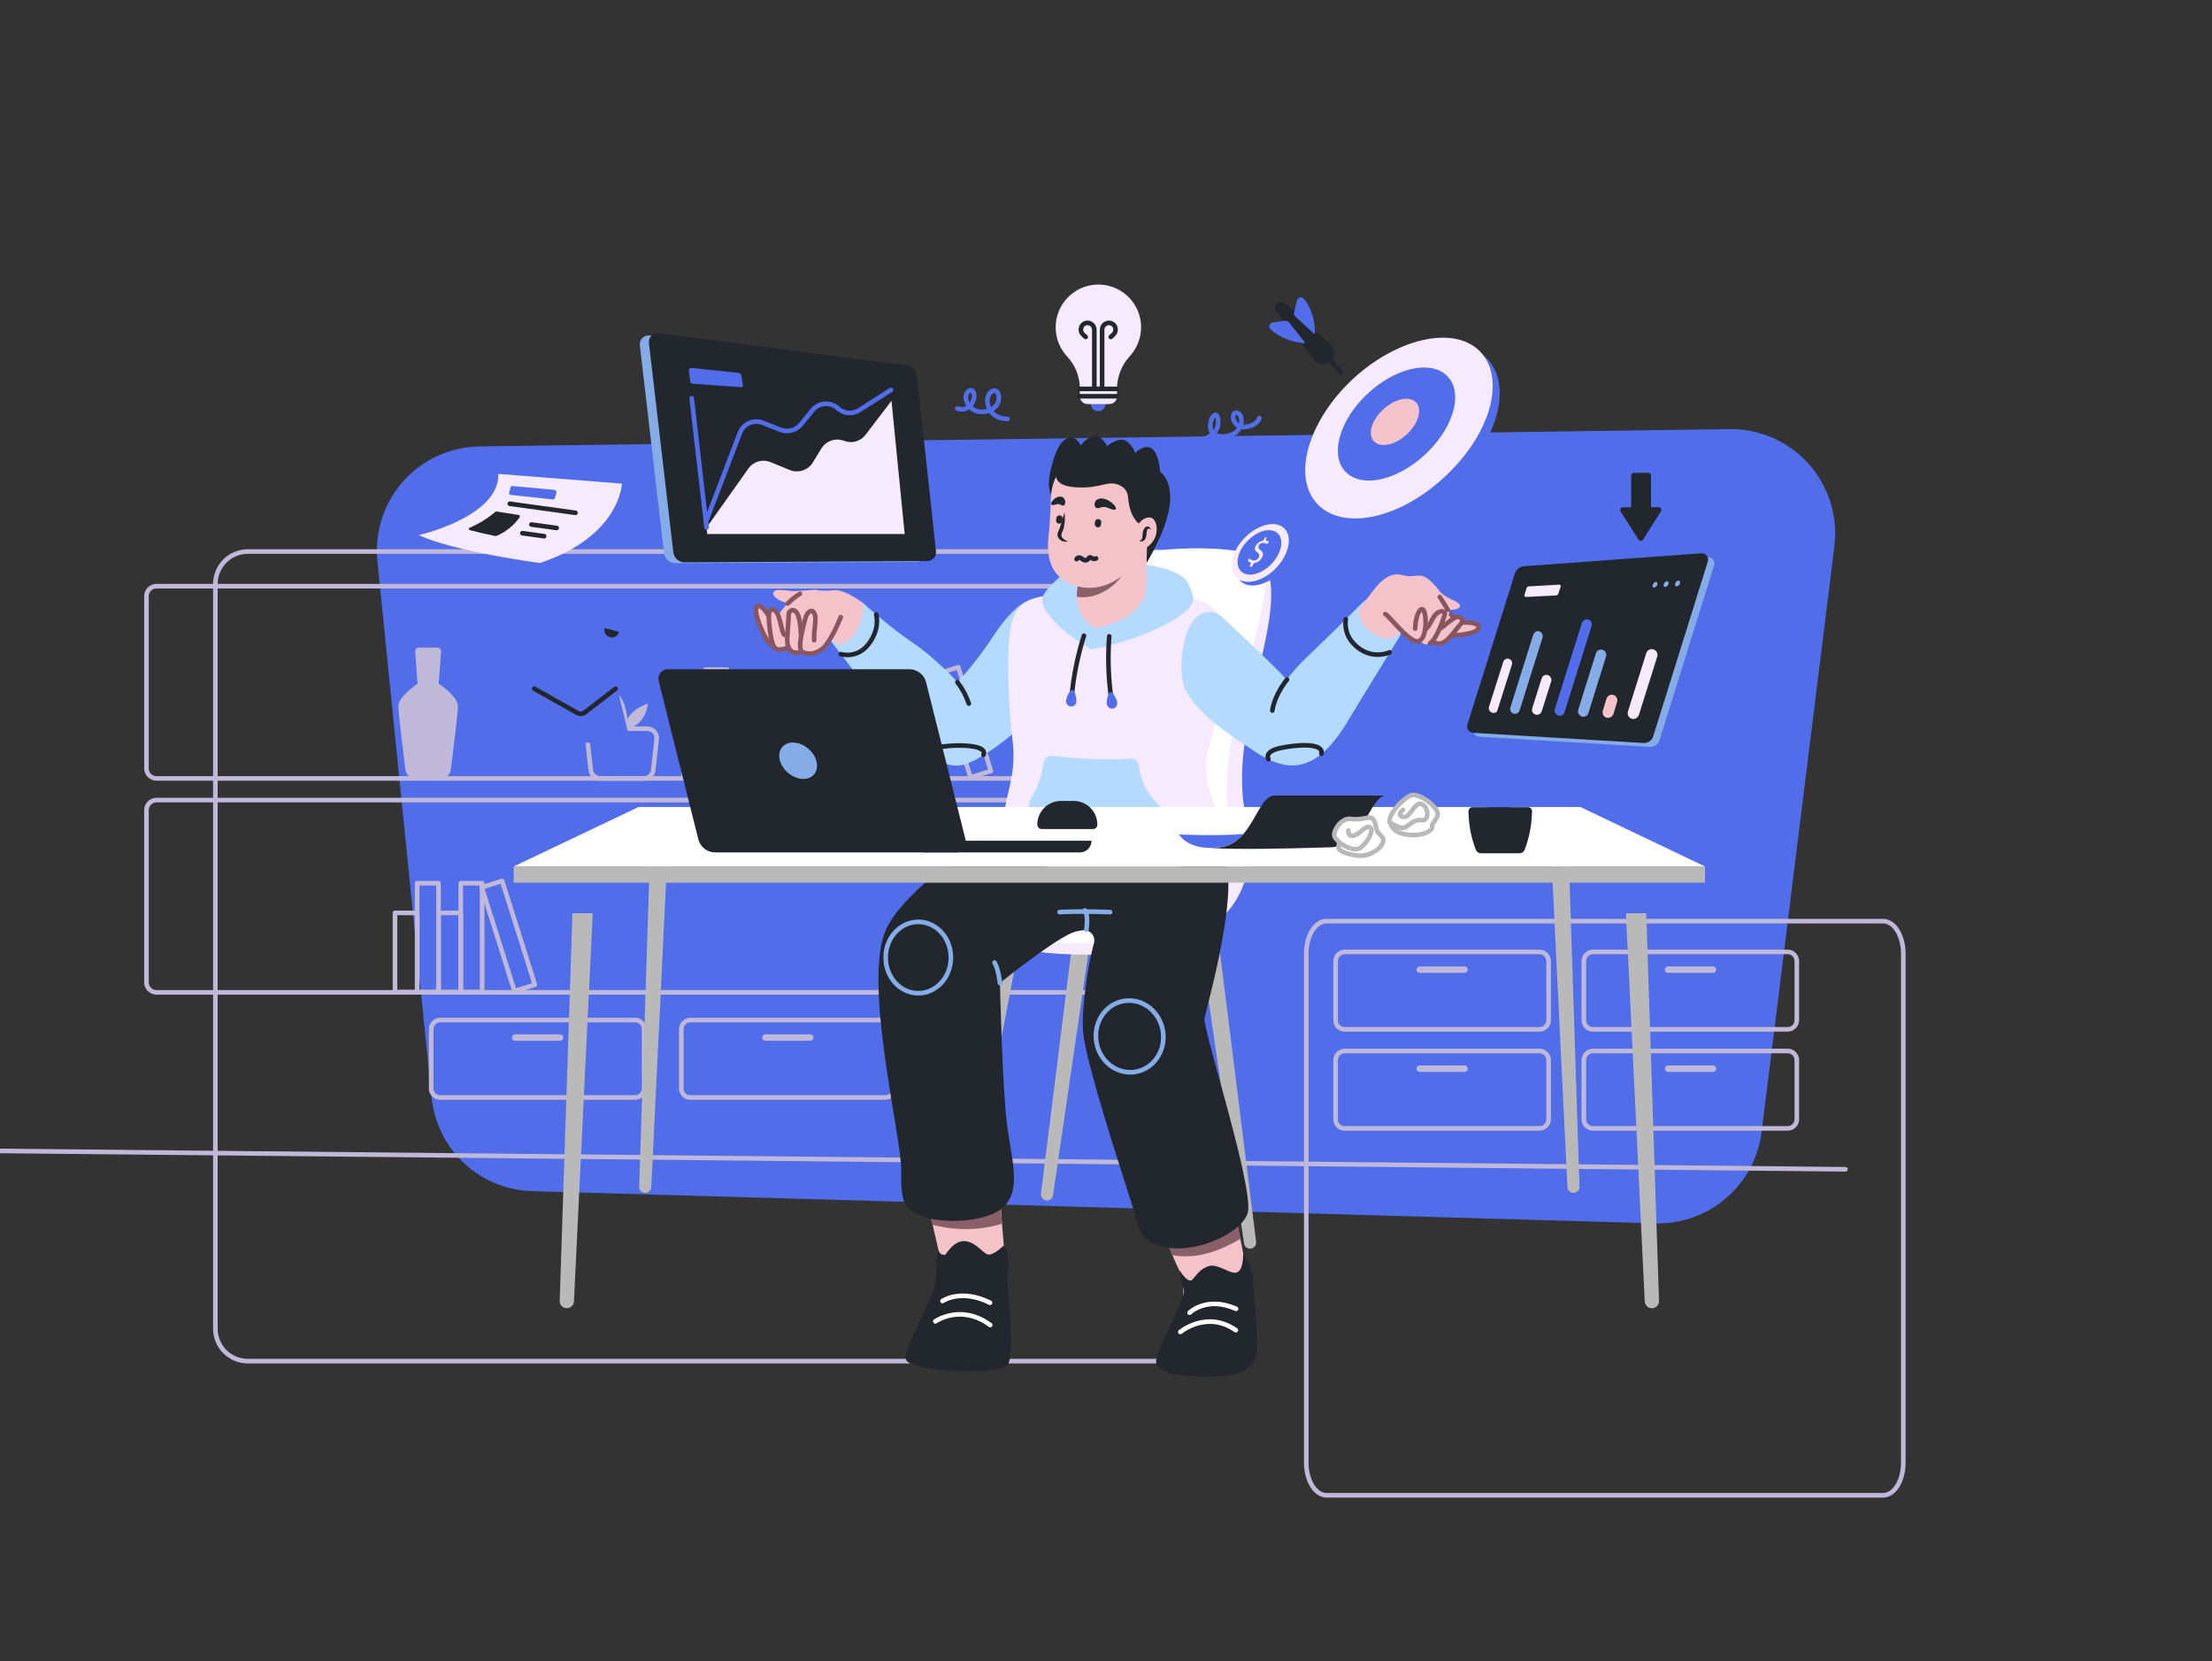 <svg width="867" height="651" viewBox="0 0 867 651" fill="none" xmlns="http://www.w3.org/2000/svg">
<rect x="0" y="0" width="867" height="651" fill="#333333" stroke="none"/>
<g id="dev-vector" clip-path="url(#clip0_7_2966)">
<path id="Vector" d="M648.811 479.434L208.537 466.804C198.638 466.529 189.179 462.65 181.931 455.893C174.684 449.137 170.146 439.967 169.167 430.101L147.915 219.882C147.349 214.255 147.957 208.572 149.7 203.192C151.443 197.812 154.282 192.854 158.039 188.63C161.796 184.407 166.388 181.011 171.525 178.657C176.661 176.303 182.23 175.043 187.878 174.956L677.937 168.175C683.764 168.096 689.541 169.268 694.879 171.611C700.216 173.954 704.991 177.414 708.881 181.758C712.772 186.103 715.688 191.231 717.433 196.798C719.179 202.365 719.713 208.242 719.001 214.033L690.467 443.663C689.196 453.738 684.227 462.979 676.528 469.59C668.83 476.201 658.95 479.71 648.811 479.434V479.434Z" fill="#526DE9"/>
<g id="Group">
<path id="Vector_2" d="M519.879 586H738.121C740.211 586 742.215 584.662 743.692 582.28C745.17 579.897 746 576.667 746 573.298V373.702C746 370.333 745.17 367.103 743.692 364.72C742.215 362.338 740.211 361 738.121 361H519.879C517.789 361 515.785 362.338 514.308 364.72C512.83 367.103 512 370.333 512 373.702V573.213C511.996 576.592 512.823 579.835 514.3 582.232C515.777 584.629 517.783 585.984 519.879 586V586Z" stroke="#C0B8D8" stroke-width="1.8" stroke-linecap="round" stroke-linejoin="round"/>
<path id="Vector_3" d="M97.114 533.43H451.957C455.325 533.43 458.556 532.091 460.938 529.706C463.319 527.322 464.657 524.087 464.657 520.715V228.867C464.657 225.495 463.319 222.261 460.938 219.876C458.556 217.492 455.325 216.152 451.957 216.152H97.114C93.746 216.152 90.515 217.492 88.133 219.876C85.752 222.261 84.414 225.495 84.414 228.867V520.715C84.414 524.087 85.752 527.322 88.133 529.706C90.515 532.091 93.746 533.43 97.114 533.43Z" stroke="#C0B8D8" stroke-width="1.8" stroke-linecap="round" stroke-linejoin="round"/>
<path id="Vector_4" d="M235.208 305.071H252.395C253.291 305.074 254.156 304.747 254.827 304.154C255.498 303.56 255.928 302.74 256.036 301.85L257.391 289.644C257.446 289.132 257.394 288.614 257.236 288.123C257.079 287.632 256.82 287.181 256.477 286.797C256.133 286.413 255.713 286.106 255.243 285.895C254.773 285.685 254.265 285.576 253.75 285.575H233.853C233.339 285.577 232.83 285.687 232.361 285.898C231.892 286.109 231.472 286.416 231.129 286.799C230.786 287.183 230.527 287.634 230.369 288.124C230.211 288.614 230.158 289.132 230.212 289.644L231.567 301.85C231.703 302.728 232.141 303.531 232.806 304.119C233.471 304.707 234.321 305.044 235.208 305.071V305.071Z" stroke="#C0B8D8" stroke-width="1.8" stroke-linecap="round" stroke-linejoin="round"/>
<path id="Vector_5" d="M245.875 285.575C245.875 285.575 252.649 284.897 254.004 275.743C254.004 275.743 247.907 277.523 245.96 281.846C245.96 281.846 245.113 272.182 240.541 271.25C240.541 271.25 238.509 278.455 241.727 282.015C241.727 282.015 239.271 277.946 233.006 278.031C233.598 279.816 234.617 281.43 235.975 282.73C237.333 284.03 238.988 284.978 240.795 285.491" fill="#C0B8D8"/>
<path id="Vector_6" d="M527.058 403.4H603.429C604.37 403.393 605.27 403.016 605.936 402.35C606.601 401.683 606.978 400.782 606.985 399.839V376.614C606.978 375.672 606.601 374.77 605.936 374.104C605.27 373.437 604.37 373.06 603.429 373.054H527.058C526.117 373.06 525.216 373.437 524.551 374.104C523.885 374.77 523.509 375.672 523.502 376.614V399.839C523.49 400.31 523.574 400.778 523.749 401.216C523.924 401.653 524.185 402.05 524.518 402.383C524.85 402.716 525.247 402.978 525.684 403.152C526.12 403.327 526.588 403.411 527.058 403.4V403.4Z" stroke="#C0B8D8" stroke-width="1.8" stroke-linecap="round" stroke-linejoin="round"/>
<path id="Vector_7" d="M556.438 381.276H574.049C574.383 381.267 574.701 381.13 574.937 380.894C575.174 380.657 575.31 380.339 575.319 380.004V380.004C575.31 379.67 575.174 379.351 574.937 379.115C574.701 378.878 574.383 378.741 574.049 378.733H556.438C556.104 378.741 555.786 378.878 555.549 379.115C555.313 379.351 555.177 379.67 555.168 380.004V380.004C555.177 380.339 555.313 380.657 555.549 380.894C555.786 381.13 556.104 381.267 556.438 381.276V381.276Z" fill="#C0B8D8"/>
<path id="Vector_8" d="M527.058 442.222H603.429C604.37 442.216 605.27 441.838 605.936 441.172C606.601 440.506 606.978 439.604 606.985 438.662V415.436C606.978 414.494 606.601 413.592 605.936 412.926C605.27 412.26 604.37 411.883 603.429 411.876H527.058C526.117 411.883 525.216 412.26 524.551 412.926C523.885 413.592 523.509 414.494 523.502 415.436V438.662C523.49 439.133 523.574 439.601 523.749 440.038C523.924 440.475 524.185 440.872 524.518 441.205C524.85 441.538 525.247 441.8 525.684 441.975C526.12 442.15 526.588 442.234 527.058 442.222Z" stroke="#C0B8D8" stroke-width="1.8" stroke-linecap="round" stroke-linejoin="round"/>
<path id="Vector_9" d="M556.438 420.098H574.049C574.383 420.09 574.701 419.953 574.937 419.717C575.174 419.48 575.31 419.161 575.319 418.827C575.31 418.492 575.174 418.174 574.937 417.937C574.701 417.701 574.383 417.564 574.049 417.555H556.438C556.104 417.564 555.786 417.701 555.549 417.937C555.313 418.174 555.177 418.492 555.168 418.827V418.827C555.177 419.161 555.313 419.48 555.549 419.717C555.786 419.953 556.104 420.09 556.438 420.098V420.098Z" fill="#C0B8D8"/>
<path id="Vector_10" d="M172.553 430.101H248.924C249.865 430.094 250.765 429.717 251.431 429.051C252.096 428.384 252.473 427.483 252.48 426.541V403.315C252.473 402.373 252.096 401.471 251.431 400.805C250.765 400.139 249.865 399.761 248.924 399.755H172.553C171.612 399.761 170.711 400.139 170.046 400.805C169.381 401.471 169.004 402.373 168.997 403.315V426.541C168.986 427.011 169.07 427.479 169.244 427.917C169.419 428.354 169.68 428.751 170.013 429.084C170.345 429.417 170.742 429.679 171.179 429.853C171.615 430.028 172.083 430.112 172.553 430.101V430.101Z" stroke="#C0B8D8" stroke-width="1.8" stroke-linecap="round" stroke-linejoin="round"/>
<path id="Vector_11" d="M201.933 407.892H219.544C219.878 407.884 220.196 407.747 220.432 407.51C220.669 407.274 220.805 406.955 220.814 406.621V406.621C220.805 406.286 220.669 405.968 220.432 405.731C220.196 405.495 219.878 405.358 219.544 405.349H201.933C201.599 405.358 201.281 405.495 201.044 405.731C200.808 405.968 200.671 406.286 200.663 406.621V406.621C200.659 406.789 200.69 406.956 200.752 407.111C200.815 407.267 200.909 407.409 201.027 407.527C201.146 407.646 201.287 407.74 201.443 407.802C201.598 407.865 201.765 407.896 201.933 407.892V407.892Z" fill="#C0B8D8"/>
<path id="Vector_12" d="M270.599 430.101H346.969C347.91 430.094 348.811 429.717 349.476 429.051C350.142 428.384 350.519 427.483 350.525 426.541V403.315C350.519 402.373 350.142 401.471 349.476 400.805C348.811 400.139 347.91 399.761 346.969 399.755H270.599C269.658 399.761 268.757 400.139 268.091 400.805C267.426 401.471 267.049 402.373 267.043 403.315V426.541C267.031 427.011 267.115 427.479 267.29 427.917C267.464 428.354 267.726 428.751 268.058 429.084C268.391 429.417 268.787 429.679 269.224 429.853C269.661 430.028 270.128 430.112 270.599 430.101Z" stroke="#C0B8D8" stroke-width="1.8" stroke-linecap="round" stroke-linejoin="round"/>
<path id="Vector_13" d="M299.978 407.892H317.589C317.923 407.884 318.241 407.747 318.478 407.51C318.714 407.274 318.851 406.955 318.859 406.621V406.621C318.851 406.286 318.714 405.968 318.478 405.731C318.241 405.495 317.923 405.358 317.589 405.349H299.978C299.644 405.358 299.326 405.495 299.09 405.731C298.853 405.968 298.717 406.286 298.708 406.621V406.621C298.705 406.789 298.735 406.956 298.798 407.111C298.861 407.267 298.954 407.409 299.073 407.527C299.191 407.646 299.333 407.74 299.488 407.802C299.644 407.865 299.811 407.896 299.978 407.892Z" fill="#C0B8D8"/>
<path id="Vector_14" d="M624.341 403.4H700.712C701.653 403.393 702.553 403.016 703.219 402.35C703.884 401.683 704.261 400.782 704.268 399.839V376.614C704.261 375.672 703.884 374.77 703.219 374.104C702.553 373.437 701.653 373.06 700.712 373.054H624.341C623.4 373.06 622.5 373.437 621.834 374.104C621.169 374.77 620.792 375.672 620.785 376.614V399.839C620.792 400.782 621.169 401.683 621.834 402.35C622.5 403.016 623.4 403.393 624.341 403.4V403.4Z" stroke="#C0B8D8" stroke-width="1.8" stroke-linecap="round" stroke-linejoin="round"/>
<path id="Vector_15" d="M653.806 381.276H671.417C671.751 381.267 672.069 381.13 672.305 380.894C672.542 380.657 672.678 380.339 672.687 380.004V380.004C672.678 379.67 672.542 379.351 672.305 379.115C672.069 378.878 671.751 378.741 671.417 378.733H653.806C653.472 378.741 653.154 378.878 652.917 379.115C652.681 379.351 652.544 379.67 652.536 380.004C652.532 380.172 652.563 380.339 652.626 380.495C652.688 380.651 652.782 380.792 652.9 380.911C653.019 381.03 653.16 381.123 653.316 381.186C653.471 381.249 653.638 381.279 653.806 381.276V381.276Z" fill="#C0B8D8"/>
<path id="Vector_16" d="M624.341 442.222H700.712C701.653 442.216 702.553 441.838 703.219 441.172C703.884 440.506 704.261 439.604 704.268 438.662V415.436C704.261 414.494 703.884 413.592 703.219 412.926C702.553 412.26 701.653 411.883 700.712 411.876H624.341C623.4 411.883 622.5 412.26 621.834 412.926C621.169 413.592 620.792 414.494 620.785 415.436V438.662C620.792 439.604 621.169 440.506 621.834 441.172C622.5 441.838 623.4 442.216 624.341 442.222V442.222Z" stroke="#C0B8D8" stroke-width="1.8" stroke-linecap="round" stroke-linejoin="round"/>
<path id="Vector_17" d="M653.806 420.098H671.417C671.751 420.09 672.069 419.953 672.305 419.717C672.542 419.48 672.678 419.161 672.687 418.827V418.827C672.678 418.492 672.542 418.174 672.305 417.937C672.069 417.701 671.751 417.564 671.417 417.555H653.806C653.472 417.564 653.154 417.701 652.917 417.937C652.681 418.174 652.544 418.492 652.536 418.827V418.827C652.532 418.995 652.563 419.162 652.626 419.318C652.688 419.473 652.782 419.615 652.9 419.734C653.019 419.853 653.16 419.946 653.316 420.009C653.471 420.071 653.638 420.102 653.806 420.098V420.098Z" fill="#C0B8D8"/>
<path id="Vector_18" d="M61.3 305.071H446.539C447.568 305.06 448.553 304.646 449.281 303.917C450.009 303.188 450.423 302.203 450.434 301.172V233.614C450.423 232.583 450.009 231.598 449.281 230.869C448.553 230.14 447.568 229.726 446.539 229.715H61.3C60.27 229.726 59.286 230.14 58.558 230.869C57.83 231.598 57.416 232.583 57.405 233.614V301.172C57.416 302.203 57.83 303.188 58.558 303.917C59.286 304.646 60.27 305.06 61.3 305.071V305.071Z" stroke="#C0B8D8" stroke-width="1.8" stroke-linecap="round" stroke-linejoin="round"/>
<path id="Vector_19" d="M61.3 388.905H446.539C447.568 388.894 448.553 388.479 449.281 387.75C450.009 387.022 450.423 386.036 450.434 385.005V317.447C450.423 316.417 450.009 315.431 449.281 314.702C448.553 313.973 447.568 313.559 446.539 313.548H61.3C60.27 313.559 59.286 313.973 58.558 314.702C57.83 315.431 57.416 316.417 57.405 317.447V385.005C57.416 386.036 57.83 387.022 58.558 387.75C59.286 388.479 60.27 388.894 61.3 388.905V388.905Z" stroke="#C0B8D8" stroke-width="1.8" stroke-linecap="round" stroke-linejoin="round"/>
<path id="Vector_20" d="M424.508 262.434H416.126V305.071H424.508V262.434Z" stroke="#C0B8D8" stroke-width="1.8" stroke-linecap="round" stroke-linejoin="round"/>
<path id="Vector_21" d="M416.177 273.971H407.456V304.995H416.177V273.971Z" stroke="#C0B8D8" stroke-width="1.8" stroke-linecap="round" stroke-linejoin="round"/>
<path id="Vector_22" d="M171.876 346.132H163.494V388.769H171.876V346.132Z" stroke="#C0B8D8" stroke-width="1.8" stroke-linecap="round" stroke-linejoin="round"/>
<path id="Vector_23" d="M163.545 357.753H154.824V388.778H163.545V357.753Z" stroke="#C0B8D8" stroke-width="1.8" stroke-linecap="round" stroke-linejoin="round"/>
<path id="Vector_24" d="M188.97 346.132H180.588V388.769H188.97V346.132Z" stroke="#C0B8D8" stroke-width="1.8" stroke-linecap="round" stroke-linejoin="round"/>
<path id="Vector_25" d="M196.822 345.239L188.829 347.765L201.65 388.424L209.643 385.898L196.822 345.239Z" stroke="#C0B8D8" stroke-width="1.8" stroke-linecap="round" stroke-linejoin="round"/>
<path id="Vector_26" d="M180.63 357.753H171.91V388.778H180.63V357.753Z" stroke="#C0B8D8" stroke-width="1.8" stroke-linecap="round" stroke-linejoin="round"/>
<path id="Vector_27" d="M284.975 262.434H276.593V305.071H284.975V262.434Z" stroke="#C0B8D8" stroke-width="1.8" stroke-linecap="round" stroke-linejoin="round"/>
<path id="Vector_28" d="M276.635 273.971H267.915V304.995H276.635V273.971Z" stroke="#C0B8D8" stroke-width="1.8" stroke-linecap="round" stroke-linejoin="round"/>
<path id="Vector_29" d="M367.713 262.434H359.331V305.071H367.713V262.434Z" stroke="#C0B8D8" stroke-width="1.8" stroke-linecap="round" stroke-linejoin="round"/>
<path id="Vector_30" d="M375.58 261.483L367.587 264.009L380.408 304.669L388.401 302.142L375.58 261.483Z" stroke="#C0B8D8" stroke-width="1.8" stroke-linecap="round" stroke-linejoin="round"/>
<path id="Vector_31" d="M359.381 273.971H350.661V304.995H359.381V273.971Z" stroke="#C0B8D8" stroke-width="1.8" stroke-linecap="round" stroke-linejoin="round"/>
<path id="Vector_32" d="M163.663 267.944L162.732 255.314C162.714 255.116 162.738 254.917 162.802 254.729C162.867 254.542 162.971 254.37 163.107 254.226C163.243 254.081 163.409 253.968 163.592 253.892C163.776 253.817 163.973 253.781 164.171 253.788H171.453C171.649 253.789 171.842 253.83 172.022 253.908C172.202 253.986 172.364 254.1 172.499 254.243C172.633 254.385 172.738 254.554 172.805 254.738C172.873 254.922 172.902 255.118 172.892 255.314L171.961 267.944C171.961 267.944 179.581 272.861 179.496 276.929C179.411 280.066 177.549 295.069 176.702 301.681C176.594 302.571 176.164 303.39 175.493 303.984C174.822 304.578 173.957 304.904 173.061 304.902H162.562C161.667 304.904 160.802 304.578 160.131 303.984C159.46 303.39 159.029 302.571 158.922 301.681C158.075 295.069 156.212 280.066 156.128 276.929C156.043 272.861 163.663 267.944 163.663 267.944Z" fill="#C0B8D8"/>
<path id="Vector_33" d="M723.318 458.243L-87.124 450.19" stroke="#C0B8D8" stroke-width="1.8" stroke-linecap="round" stroke-linejoin="round"/>
</g>
<path id="Vector_34" d="M424.525 335.672L408.015 467.737C407.972 468.075 408.001 468.418 408.1 468.744C408.199 469.07 408.366 469.371 408.591 469.627C408.815 469.884 409.091 470.089 409.4 470.231C409.709 470.373 410.045 470.447 410.386 470.449V470.449C410.96 470.455 411.517 470.252 411.953 469.878C412.389 469.504 412.674 468.984 412.756 468.415L431.637 338.978L424.525 335.672Z" fill="#B9B9B9"/>
<path id="Vector_35" d="M475.834 354.575L492.344 486.639C492.387 486.977 492.358 487.321 492.259 487.647C492.16 487.972 491.993 488.273 491.769 488.53C491.544 488.786 491.269 488.992 490.959 489.134C490.65 489.276 490.314 489.35 489.973 489.352C489.399 489.358 488.842 489.155 488.406 488.781C487.97 488.406 487.685 487.887 487.603 487.318L468.722 357.88L475.834 354.575Z" fill="#B9B9B9"/>
<path id="Vector_36" d="M395.738 349.404L373.555 480.621C373.501 480.958 373.519 481.303 373.607 481.633C373.696 481.963 373.854 482.27 374.07 482.534C374.286 482.799 374.555 483.014 374.861 483.166C375.166 483.319 375.5 483.405 375.841 483.418V483.418C376.417 483.448 376.984 483.267 377.436 482.908C377.888 482.549 378.194 482.037 378.296 481.469L402.765 352.964L395.738 349.404Z" fill="#B9B9B9"/>
<path id="Vector_37" d="M457.884 336.265L470.076 468.754C470.109 469.09 470.211 469.416 470.378 469.709C470.544 470.003 470.771 470.258 471.042 470.458C471.314 470.658 471.625 470.799 471.954 470.87C472.284 470.942 472.625 470.943 472.955 470.873V470.873C473.508 470.754 474 470.441 474.342 469.99C474.684 469.539 474.853 468.98 474.818 468.415L465.589 337.876L457.884 336.265Z" fill="#B9B9B9"/>
<path id="Vector_38" d="M493.191 218.356C483.962 216.83 453.397 323.974 453.397 323.974H482.777C482.777 323.974 468.383 341.182 467.875 342.792C467.367 344.403 462.118 366.187 462.118 366.187C497.255 354.998 489.466 323.889 489.466 323.889C481.93 300.579 492.429 270.741 496.916 246.075C501.404 221.408 493.191 218.356 493.191 218.356Z" fill="#F6EAFF"/>
<path id="Vector_39" d="M384.308 360.508C384.308 360.508 385.07 372.121 415.297 373.816C445.523 375.512 484.47 372.545 489.55 338.215C489.635 338.215 390.404 350.845 384.308 360.508Z" fill="#F6EAFF"/>
<path id="Vector_40" d="M482.099 321.601C473.887 291.594 505.637 224.544 493.276 218.271C480.575 211.914 431.807 214.542 418.683 225.9C406.406 236.581 400.818 315.752 400.141 325.754C400.071 326.088 400.042 326.43 400.056 326.771C400.056 332.705 399.209 342.707 394.891 345.844C386.509 351.947 372.708 361.186 399.125 367.968C399.125 367.968 410.555 370.595 443.152 369.239C487.264 367.374 482.861 340.164 482.777 323.889C482.749 323.081 482.516 322.293 482.099 321.601Z" fill="white"/>
<path id="Vector_41" d="M364.242 473.84C364.242 473.84 367.967 491.641 368.814 493.082C369.66 494.523 376.011 497.659 384.647 495.116C393.283 492.573 393.537 489.352 393.537 489.352C393.537 489.352 391.843 468.924 391.843 466.635C391.843 464.346 362.802 460.277 364.242 473.84Z" fill="#F4C2C9"/>
<path id="Vector_42" d="M392.69 479.604C392.267 474.009 391.759 467.822 391.759 466.635C391.759 464.346 362.717 460.277 364.157 473.84C364.157 473.84 364.749 476.552 365.427 479.943C374.368 482.378 383.812 482.26 392.69 479.604V479.604Z" fill="#896068"/>
<path id="Vector_43" d="M367.882 490.03C367.882 490.03 366.866 491.641 366.866 500.032C366.866 508.424 354.166 527.412 355.013 532.582C355.859 537.753 391.589 539.025 394.807 535.21C398.024 531.396 394.637 503.254 394.891 500.287C395.145 497.32 396.246 491.725 393.367 488.165C393.367 488.165 390.404 491.132 388.033 491.641C385.663 492.149 383.461 487.318 378.804 486.47C374.148 485.622 371.1 491.132 370.592 491.641C370.084 492.149 368.052 491.471 367.882 490.03Z" fill="#22272E"/>
<path id="Vector_44" d="M369.406 509.865C369.406 509.865 376.603 504.864 388.033 510.543" stroke="white" stroke-width="1.8" stroke-linecap="round" stroke-linejoin="round"/>
<path id="Vector_45" d="M366.612 517.833C366.612 517.833 376.603 510.798 388.118 519.274" stroke="white" stroke-width="1.8" stroke-linecap="round" stroke-linejoin="round"/>
<path id="Vector_46" d="M456.276 483.503C456.276 483.503 462.033 499.609 465.166 502.491C468.299 505.373 476.681 505.627 482.438 502.491C488.196 499.354 487.942 494.608 487.942 494.608C487.942 494.608 482.946 468.245 481.846 467.567C480.745 466.889 456.276 475.79 456.276 483.503Z" fill="#F4C2C9"/>
<path id="Vector_47" d="M456.276 483.503C456.276 483.503 457.715 487.487 459.493 491.895C469.315 493.59 477.866 490.284 486.164 485.538C484.64 477.824 482.523 467.991 481.846 467.567C480.66 466.804 456.276 475.789 456.276 483.503Z" fill="#896068"/>
<path id="Vector_48" d="M462.541 497.998C462.541 497.998 461.779 498.252 463.981 505.373C465.081 509.187 452.889 528.768 453.143 533.6C453.397 538.431 463.557 539.279 471.601 539.533C483.878 539.872 491.921 537.414 492.598 529.531C493.276 521.648 491.159 506.305 491.159 502.914C491.159 499.524 490.058 495.625 487.264 491.047C487.264 491.047 487.518 497.405 484.978 498.591C482.438 499.778 477.697 495.201 474.056 496.133C470.415 497.066 468.891 499.863 467.367 501.473C465.843 503.084 462.965 498.93 462.541 497.998Z" fill="#22272E"/>
<path id="Vector_49" d="M466.267 514.443C466.267 514.443 472.871 507.831 484.47 512.917" stroke="white" stroke-width="1.8" stroke-linecap="round" stroke-linejoin="round"/>
<path id="Vector_50" d="M462.626 521.987C462.626 521.987 473.04 513.341 484.386 521.309" stroke="white" stroke-width="1.8" stroke-linecap="round" stroke-linejoin="round"/>
<path id="Vector_51" d="M396.839 322.194C396.839 322.194 357.976 343.64 347.731 363.305C337.487 382.971 353.489 445.613 353.235 458.836C352.981 472.06 354.674 474.009 362.04 476.807C369.406 479.604 385.409 479.011 392.098 474.009C400.734 467.567 396.754 455.785 394.807 441.544C392.86 427.304 391.928 385.26 391.928 385.26C391.928 385.26 410.216 370.426 419.191 366.018C420.915 365.185 422.784 364.695 424.695 364.577C425.332 364.536 425.969 364.65 426.553 364.908C427.137 365.166 427.65 365.562 428.049 366.061C428.448 366.56 428.721 367.148 428.844 367.775C428.968 368.402 428.938 369.05 428.759 369.663C426.557 377.461 423.425 397.042 424.695 406.027C425.88 414.419 431.722 435.187 443.152 470.364C445.438 477.315 446.2 482.91 448.994 485.283C460.763 495.201 486.333 484.605 489.042 475.366C490.143 471.551 487.349 458.582 483.708 444.426C478.543 424.167 471.601 401.45 472.109 398.992C472.955 394.838 483.878 356.694 480.999 339.571C474.056 298.121 441.967 314.82 396.839 322.194Z" fill="#22272E"/>
<path id="Vector_52" d="M359.924 389.244C366.984 389.244 372.708 382.982 372.708 375.257C372.708 367.533 366.984 361.271 359.924 361.271C352.863 361.271 347.139 367.533 347.139 375.257C347.139 382.982 352.863 389.244 359.924 389.244Z" stroke="#85ACE6" stroke-width="1.8" stroke-linecap="round" stroke-linejoin="round"/>
<path id="Vector_53" d="M444.684 420.112C451.911 419.117 456.912 412.07 455.854 404.371C454.797 396.672 448.081 391.238 440.855 392.233C433.628 393.228 428.627 400.275 429.684 407.974C430.742 415.673 437.457 421.107 444.684 420.112Z" stroke="#85ACE6" stroke-width="1.8" stroke-linecap="round" stroke-linejoin="round"/>
<path id="Vector_54" d="M391.928 385.26C391.928 385.26 391.42 380.004 389.812 377.207" stroke="#85ACE6" stroke-width="1.8" stroke-linecap="round" stroke-linejoin="round"/>
<path id="Vector_55" d="M425.795 364.323C425.795 364.323 426.727 358.474 425.203 356.779" stroke="#85ACE6" stroke-width="1.8" stroke-linecap="round" stroke-linejoin="round"/>
<path id="Vector_56" d="M415.296 357.457C415.296 357.457 421.562 356.948 435.109 357.457" stroke="#85ACE6" stroke-width="1.8" stroke-linecap="round" stroke-linejoin="round"/>
<path id="Vector_57" d="M401.834 235.987C401.834 235.987 396.923 237.768 389.303 249.296C385.127 255.672 380.456 261.709 375.333 267.351C375.333 267.351 366.612 257.772 357.468 251.669C348.324 245.566 337.91 235.987 337.91 235.987C337.91 235.987 331.052 232.258 326.733 237.344C322.415 242.43 324.617 249.804 324.617 249.804C324.617 249.804 334.862 263.706 349.932 281.846C359.754 293.713 369.745 302.189 378.127 299.562C389.303 296.086 411.317 276.082 415.127 268.114C418.937 260.146 416.058 233.105 401.834 235.987Z" fill="#B4DBFF"/>
<path id="Vector_58" d="M375.249 267.351C377.21 269.872 378.728 272.71 379.736 275.743" stroke="#22272E" stroke-width="1.8" stroke-linecap="round" stroke-linejoin="round"/>
<path id="Vector_59" d="M338.248 236.411C338.248 236.411 331.475 230.817 326.649 231.325C320.383 232.004 320.468 230.563 316.489 231.41C314.626 231.834 311.239 233.19 307.683 237.598C305.907 239.705 304.294 241.943 302.857 244.295C302.857 244.295 299.132 236.327 296.846 237.598C294.56 238.87 299.978 251.076 301.841 252.347C303.704 253.619 309.207 251.415 311.155 252.347C313.102 253.28 318.351 251.584 318.351 251.584L325.548 249.804L327.411 251.839C327.706 252.156 328.088 252.382 328.508 252.487C328.929 252.592 329.371 252.573 329.782 252.432C332.661 251.26 334.969 249.01 336.216 246.159C339.18 239.971 338.248 236.411 338.248 236.411Z" fill="#F4C2C9"/>
<path id="Vector_60" d="M302.857 244.295C302.857 244.295 299.132 236.327 296.846 237.598C294.56 238.87 299.978 251.076 301.841 252.347C303.704 253.619 309.207 251.415 311.155 252.347" stroke="#89555F" stroke-width="1.8" stroke-linecap="round" stroke-linejoin="round"/>
<path id="Vector_61" d="M329.528 241.836C329.528 241.836 327.072 248.279 324.024 252.432C320.976 256.586 316.404 256.755 314.372 255.399C312.34 254.043 315.049 244.718 315.642 242.43C316.235 240.141 318.098 238.022 319.283 240.565C320.214 242.514 318.86 247.177 319.114 250.906" fill="#F4C2C9"/>
<path id="Vector_62" d="M315.473 254.636C315.473 254.636 312.848 256.247 311.324 255.738C309.8 255.229 308.869 254.127 308.615 251.839C308.361 249.55 309.207 242.684 309.123 240.904C309.038 239.124 311.832 237.683 313.017 241.752C314.203 245.82 313.61 249.381 314.372 250.228" fill="#F4C2C9"/>
<path id="Vector_63" d="M309.716 253.449C308.468 254.072 307.121 254.474 305.736 254.636C303.704 254.805 302.773 253.449 302.095 249.296C301.333 244.295 300.741 239.209 302.519 238.954C304.297 238.7 305.228 241.412 305.905 244.21C306.583 247.007 307.006 248.787 307.43 248.872" fill="#F4C2C9"/>
<path id="Vector_64" d="M317.335 231.325C317.335 231.325 312.509 231.664 310.731 231.664C308.953 231.664 304.297 230.478 303.281 231.919C302.265 233.36 305.143 235.987 310.308 236.666C315.473 237.344 320.468 233.275 317.335 231.325Z" fill="#F4C2C9"/>
<path id="Vector_65" d="M329.528 256.331C329.528 256.331 336.217 258.535 340.873 251.839C345.022 245.905 343.413 240.819 343.413 240.819" stroke="#22272E" stroke-width="1.8" stroke-linecap="round" stroke-linejoin="round"/>
<path id="Vector_66" d="M364.58 296.171C364.58 296.171 362.972 294.222 367.12 293.035C371.269 291.848 387.441 291.17 385.493 295.832" stroke="#22272E" stroke-width="1.8" stroke-linecap="round" stroke-linejoin="round"/>
<path id="Vector_67" d="M329.528 241.836C329.528 241.836 327.072 248.279 324.024 252.432C320.976 256.586 316.404 256.755 314.372 255.399C312.34 254.043 315.049 244.718 315.642 242.43C316.235 240.141 318.098 238.022 319.283 240.565C320.214 242.514 318.86 247.177 319.114 250.906" stroke="#89555F" stroke-width="1.8" stroke-linecap="round" stroke-linejoin="round"/>
<path id="Vector_68" d="M313.864 255.399C313.08 255.795 312.185 255.915 311.324 255.738C309.8 255.229 308.869 254.127 308.615 251.839C308.361 249.55 309.207 242.684 309.123 240.904C309.038 239.124 311.832 237.683 313.017 241.752C313.864 244.803 313.779 247.431 314.033 249.041" stroke="#89555F" stroke-width="1.8" stroke-linecap="round" stroke-linejoin="round"/>
<path id="Vector_69" d="M309.038 253.704C307.995 254.177 306.878 254.464 305.736 254.551C303.704 254.721 302.773 253.364 302.095 249.211C301.333 244.21 300.741 239.124 302.519 238.87C304.297 238.615 305.228 241.328 305.905 244.125C306.583 246.922 307.006 248.702 307.43 248.787" stroke="#89555F" stroke-width="1.8" stroke-linecap="round" stroke-linejoin="round"/>
<path id="Vector_70" d="M308.784 236.496C310.222 235.057 311.812 233.778 313.526 232.682" stroke="#89555F" stroke-width="1.8" stroke-linecap="round" stroke-linejoin="round"/>
<path id="Vector_71" d="M411.148 190.807C411.063 189.277 411.149 187.742 411.402 186.23C412.079 182.67 413.857 175.211 416.82 172.752C421.223 169.107 423.594 174.532 423.594 174.532C423.594 174.532 426.642 170.548 429.521 170.972C432.399 171.396 433.923 174.787 433.923 174.787C433.923 174.787 438.58 170.972 441.374 172.837C443.073 173.959 444.33 175.637 444.93 177.584C444.93 177.584 447.894 174.193 451.026 175.55C454.159 176.906 454.752 184.959 454.752 184.959C454.752 184.959 457.884 186.739 458.562 192.927C459.324 199.538 456.106 209.286 449.502 220.475C449.502 220.475 435.871 195.893 427.235 192.418C418.599 188.943 418.683 195.385 415.974 195.554C413.603 195.639 411.571 195.385 411.148 190.807Z" fill="#22272E"/>
<path id="Vector_72" d="M412.841 236.666C412.841 236.666 402.258 237.937 414.619 226.748C425.287 217.085 460.848 219.797 465.42 228.104C468.807 234.292 473.125 250.821 458.731 260.739C444.338 270.657 419.276 260.146 412.841 236.666Z" fill="#B4DBFF"/>
<path id="Vector_73" d="M433.161 233.529C433.161 233.529 443.067 233.105 451.365 232.766C459.662 232.427 471.77 232.597 478.459 241.752C486.163 252.178 474.564 288.118 472.87 297.273C471.177 306.428 477.697 317.447 477.358 324.991C477.189 329.314 471.77 340.673 447.724 342.792C420.546 345.25 396.585 339.656 393.96 323.974C392.182 313.463 399.125 306.089 396.754 288.966C395.484 279.981 393.875 250.906 396.923 242.684C399.971 234.462 405.051 231.749 433.161 233.529Z" fill="#F6EAFF"/>
<path id="Vector_74" d="M423.001 225.222C423.001 225.222 421.816 234.631 421.308 237.089C420.8 239.548 422.154 246.498 431.976 246.414C442.559 246.329 449.163 237.852 449.417 234.462C449.671 231.071 448.825 214.711 450.264 209.286C451.703 203.861 438.157 206.998 432.314 210.388C426.472 213.779 422.408 222.425 423.001 225.222Z" fill="#F4C2C9"/>
<path id="Vector_75" d="M440.528 224.459C435.024 225.731 428.251 230.478 422.409 229.545C422.239 230.986 421.985 232.512 421.816 233.868C429.605 235.14 436.971 230.223 440.528 224.459Z" fill="#896068"/>
<path id="Vector_76" d="M422.154 231.58C422.154 231.58 420.8 241.328 429.013 246.159C429.013 246.159 438.495 245.312 445.438 238.53C446.719 237.255 447.732 235.735 448.415 234.061C449.099 232.386 449.44 230.591 449.418 228.782V228.02C449.418 228.02 462.71 228.189 466.52 232.173C473.802 239.802 443.914 251.923 427.658 254.466C427.658 254.466 412.587 246.075 409.031 237.513C405.475 228.952 420.969 231.919 422.154 231.58Z" fill="#B4DBFF"/>
<path id="Vector_77" d="M424.864 249.126C422.302 257.194 420.655 265.526 419.953 273.963" stroke="#22272E" stroke-width="1.8" stroke-linecap="round" stroke-linejoin="round"/>
<path id="Vector_78" d="M421.901 274.98C421.985 273.878 421.393 270.487 420.292 270.402C419.191 270.318 417.921 273.539 417.837 274.641C417.799 275.179 417.972 275.71 418.32 276.122C418.668 276.534 419.163 276.793 419.699 276.845C419.968 276.879 420.242 276.857 420.502 276.78C420.762 276.703 421.003 276.572 421.21 276.397C421.417 276.222 421.585 276.005 421.704 275.761C421.823 275.517 421.89 275.251 421.901 274.98V274.98Z" fill="#526DE9"/>
<path id="Vector_79" d="M434.77 249.38C434.117 257.809 434.429 266.284 435.702 274.641" stroke="#22272E" stroke-width="1.8" stroke-linecap="round" stroke-linejoin="round"/>
<path id="Vector_80" d="M437.903 275.319C437.733 274.217 436.379 271.08 435.278 271.25C434.177 271.42 433.669 274.81 433.839 275.912C433.92 276.461 434.215 276.956 434.659 277.29C435.103 277.623 435.66 277.767 436.209 277.692C436.738 277.583 437.207 277.278 437.521 276.838C437.835 276.398 437.971 275.855 437.903 275.319Z" fill="#526DE9"/>
<path id="Vector_81" d="M403.866 313.463C406.597 309.054 408.358 304.112 409.031 298.968C409.11 298.171 409.502 297.437 410.122 296.928C410.741 296.42 411.536 296.178 412.333 296.256C418.599 296.934 432.569 298.205 443.068 297.273C443.468 297.237 443.872 297.281 444.256 297.403C444.639 297.524 444.995 297.721 445.302 297.981C445.61 298.241 445.862 298.56 446.045 298.918C446.228 299.277 446.339 299.669 446.37 300.07C446.708 303.715 448.317 309.903 454.582 315.921C455.098 316.347 455.431 316.953 455.514 317.617C456.331 321.775 456.7 326.01 456.614 330.247C456.276 336.096 416.99 340.08 403.443 328.043C403.118 327.74 402.86 327.372 402.686 326.963C402.511 326.555 402.423 326.114 402.427 325.67C402.512 323.381 402.85 318.634 403.443 314.735C403.506 314.289 403.649 313.858 403.866 313.463V313.463Z" fill="#B4DBFF"/>
<path id="Vector_82" d="M411.91 194.791C411.91 194.791 411.74 203.098 410.978 210.219C410.216 217.339 410.978 226.833 422.408 229.8C433.839 232.766 444.93 224.12 449.079 212.762C453.228 201.403 453.397 186.061 438.834 180.042C424.271 174.024 412.587 181.568 411.91 194.791Z" fill="#F4C2C9"/>
<path id="Vector_83" d="M454.498 202.081C453.397 207.421 452.635 210.304 452.635 210.304L449.079 206.574C449.079 206.574 442.983 205.726 442.136 194.791C442.074 193.871 441.776 192.983 441.272 192.211C440.768 191.439 440.074 190.81 439.257 190.384C434.262 187.756 431.637 191.655 421.9 190.977C418.598 190.723 413.518 190.214 413.688 185.128C414.111 171.905 434.516 172.922 444.168 178.94C453.82 184.959 455.598 196.826 454.498 202.081Z" fill="#22272E"/>
<path id="Vector_84" d="M445.015 207.337C445.015 207.337 447.216 202.336 450.857 202.844C454.751 203.353 455.09 215.05 445.015 215.728" fill="#F4C2C9"/>
<path id="Vector_85" d="M417.244 200.81C417.398 201.962 417.426 203.127 417.328 204.285C417.275 205.471 417.047 206.642 416.651 207.761C416.566 208.015 416.397 208.354 416.312 208.608C416.228 208.862 416.143 209.032 416.058 209.286C415.956 209.652 415.986 210.042 416.143 210.388C416.721 211.258 417.593 211.889 418.598 212.168C417.989 212.338 417.345 212.338 416.736 212.168C416.065 211.999 415.469 211.611 415.042 211.066C414.791 210.775 414.616 210.425 414.534 210.049C414.45 209.687 414.45 209.31 414.534 208.947C414.619 208.627 414.733 208.315 414.873 208.015C414.969 207.781 415.082 207.554 415.212 207.337C416.058 205.218 416.482 203.014 417.244 200.81Z" fill="#22272E"/>
<path id="Vector_86" d="M421.985 219.119C421.985 219.119 422.578 217.848 424.017 218.95C425.457 220.052 426.049 219.628 426.811 218.695C427.573 217.763 427.912 219.543 429.605 218.865" stroke="#22272E" stroke-width="1.8" stroke-linecap="round" stroke-linejoin="round"/>
<path id="Vector_87" d="M429.266 198.691C429.124 198.409 429.042 198.101 429.025 197.786C429.008 197.471 429.057 197.156 429.169 196.861C429.28 196.566 429.452 196.297 429.673 196.072C429.894 195.847 430.159 195.671 430.452 195.554C432.145 194.791 434.939 196.063 436.548 197.758C438.157 199.454 437.31 200.301 435.363 199.454C433.415 198.606 432.568 198.436 430.875 199.03C430.608 199.162 430.304 199.201 430.012 199.139C429.72 199.078 429.458 198.92 429.266 198.691V198.691Z" fill="#22272E"/>
<path id="Vector_88" d="M417.244 197.843C417.504 197.371 417.588 196.821 417.479 196.292C417.37 195.764 417.077 195.292 416.651 194.961C415.466 194.113 413.518 194.961 412.502 196.317C411.571 197.504 411.994 198.182 413.264 197.843C414.534 197.504 415.042 197.334 416.143 198.013C416.316 198.122 416.523 198.166 416.725 198.134C416.927 198.103 417.112 198 417.244 197.843V197.843Z" fill="#22272E"/>
<path id="Vector_89" d="M451.111 207.506C450.826 207.333 450.509 207.218 450.18 207.167C450.091 207.154 450 207.172 449.923 207.219C449.846 207.265 449.787 207.337 449.756 207.421C449.537 207.93 449.422 208.478 449.418 209.032C449.392 209.829 449.19 210.611 448.825 211.321C448.703 211.516 448.542 211.684 448.353 211.816C448.164 211.947 447.95 212.038 447.724 212.084C447.535 212.153 447.333 212.182 447.132 212.168C446.962 212.168 446.708 212.084 446.539 212.084C447.216 211.66 447.724 211.236 447.724 210.812C447.724 210.388 447.809 209.71 447.894 208.947C447.919 208.08 448.284 207.259 448.91 206.659C449.118 206.462 449.387 206.343 449.672 206.319C449.935 206.316 450.196 206.374 450.434 206.489C450.744 206.763 450.978 207.114 451.111 207.506V207.506Z" fill="#22272E"/>
<path id="Vector_90" d="M415.043 205.218C415.205 205.241 415.37 205.231 415.529 205.188C415.687 205.144 415.834 205.068 415.962 204.964C416.089 204.861 416.193 204.732 416.268 204.586C416.343 204.44 416.387 204.28 416.397 204.116L416.482 203.353C416.506 203.19 416.495 203.025 416.452 202.866C416.408 202.708 416.332 202.56 416.229 202.433C416.126 202.305 415.997 202.201 415.851 202.126C415.705 202.05 415.545 202.007 415.381 201.996V201.996C415.219 201.973 415.053 201.983 414.895 202.027C414.737 202.07 414.59 202.146 414.462 202.25C414.335 202.353 414.23 202.482 414.155 202.628C414.08 202.774 414.037 202.934 414.027 203.098L413.942 203.861C413.915 204.024 413.924 204.191 413.966 204.35C414.009 204.51 414.084 204.659 414.188 204.787C414.292 204.915 414.422 205.019 414.569 205.094C414.717 205.168 414.878 205.21 415.043 205.218V205.218Z" fill="#22272E"/>
<path id="Vector_91" d="M430.198 206.659C430.36 206.682 430.526 206.672 430.684 206.629C430.842 206.585 430.99 206.509 431.117 206.405C431.244 206.302 431.349 206.173 431.424 206.027C431.499 205.881 431.543 205.721 431.553 205.557L431.637 204.794C431.661 204.631 431.651 204.466 431.607 204.307C431.564 204.149 431.488 204.001 431.384 203.874C431.281 203.746 431.152 203.642 431.006 203.567C430.86 203.491 430.7 203.448 430.537 203.438C430.374 203.414 430.209 203.424 430.051 203.468C429.892 203.511 429.745 203.587 429.618 203.691C429.49 203.794 429.386 203.923 429.311 204.069C429.236 204.215 429.192 204.376 429.182 204.539L429.097 205.302C429.077 205.626 429.179 205.945 429.383 206.196C429.587 206.447 429.878 206.612 430.198 206.659V206.659Z" fill="#22272E"/>
<path id="Vector_92" d="M473.886 239.802C474.858 239.787 475.823 239.967 476.725 240.331C477.626 240.695 478.446 241.235 479.136 241.921C480.829 243.532 484.385 246.922 491.328 253.449C502.504 264.045 504.028 266.079 504.028 266.079C504.028 266.079 513.85 273.793 514.866 283.371C515.882 292.95 509.447 305.834 492.683 295.069C475.918 284.304 467.79 277.099 464.404 269.809C461.356 263.282 463.134 240.056 473.886 239.802Z" fill="#B4DBFF"/>
<path id="Vector_93" d="M499.033 275.319C502.157 268.862 506.432 263.03 511.648 258.111C520.454 249.72 530.868 239.378 532.815 237.344C534.763 235.309 539.504 230.647 545.939 235.648C552.374 240.65 548.648 249.38 548.648 249.38C548.648 249.38 537.388 267.52 528.074 282.948C518.761 298.375 509.278 303.461 497.255 297.612C485.232 291.763 499.033 275.319 499.033 275.319Z" fill="#B4DBFF"/>
<path id="Vector_94" d="M532.816 238.615C532.816 238.615 537.642 232.088 539.589 229.8C541.536 227.511 545.093 224.036 549.749 225.392C554.406 226.748 556.861 223.866 560.417 227.596C563.974 231.325 566.429 238.191 568.715 240.734C571.001 243.277 570.408 243.955 574.049 243.871C577.69 243.786 580.653 244.634 579.129 246.668C577.605 248.702 567.699 249.211 566.344 249.041C564.99 248.872 558.639 249.72 557.031 248.957C555.422 248.194 555.676 248.872 554.321 248.109C552.967 247.346 549.495 245.651 549.495 245.651C548.807 246.995 547.954 248.248 546.955 249.38C545.516 250.906 539.25 250.652 535.186 245.905C531.715 241.836 532.816 238.615 532.816 238.615Z" fill="#F4C2C9"/>
<path id="Vector_95" d="M568.715 240.819C571.001 243.362 570.408 244.04 574.049 243.955C577.69 243.871 580.653 244.718 579.129 246.753C577.605 248.787 567.699 249.296 566.344 249.126" stroke="#89555F" stroke-width="1.8" stroke-linecap="round" stroke-linejoin="round"/>
<path id="Vector_96" d="M554.66 246.329C554.829 241.836 556.268 238.276 557.623 238.785C558.978 239.293 559.74 248.872 556.522 251.076C553.305 253.28 544.669 241.413 542.976 240.65" fill="#F4C2C9"/>
<path id="Vector_97" d="M556.099 250.313C556.099 250.313 557.877 253.788 560.502 252.093C563.127 250.398 565.751 242.599 566.259 240.904C566.767 239.209 563.55 238.53 561.433 242.684C559.316 246.837 557.792 247.431 557.792 247.431" fill="#F4C2C9"/>
<path id="Vector_98" d="M561.179 250.652C561.56 251.289 562.139 251.783 562.827 252.058C563.515 252.334 564.275 252.376 564.989 252.178C567.614 251.5 571.001 246.244 572.609 244.549C574.218 242.853 572.186 240.65 569.392 242.684C566.598 244.718 564.566 246.668 563.211 247.092" fill="#F4C2C9"/>
<path id="Vector_99" d="M559.232 226.663C559.232 226.663 561.264 227.68 563.888 231.241C566.513 234.801 571.593 235.309 572.186 237.174C572.779 239.039 567.444 239.802 563.211 237.768C558.978 235.733 557.369 227.087 559.232 226.663Z" fill="#F4C2C9"/>
<path id="Vector_100" d="M527.481 242.684C527.196 244.618 527.413 246.592 528.11 248.418C528.806 250.244 529.96 251.86 531.461 253.11C533.186 254.76 535.349 255.877 537.691 256.328C540.033 256.779 542.456 256.545 544.669 255.653" stroke="#22272E" stroke-width="1.8" stroke-linecap="round" stroke-linejoin="round"/>
<path id="Vector_101" d="M497.17 297.527C497.17 297.527 495.223 294.645 501.658 293.204C508.093 291.763 519.015 291 517.914 295.408" stroke="#22272E" stroke-width="1.8" stroke-linecap="round" stroke-linejoin="round"/>
<path id="Vector_102" d="M554.66 246.329C554.829 241.836 556.268 238.276 557.623 238.785C558.978 239.293 559.74 248.872 556.522 251.076C553.305 253.28 544.669 241.413 542.976 240.65" stroke="#89555F" stroke-width="1.8" stroke-linecap="round" stroke-linejoin="round"/>
<path id="Vector_103" d="M560.502 252.093C563.127 250.482 565.751 242.599 566.259 240.904C566.767 239.209 563.55 238.53 561.433 242.684C560.73 244.255 559.756 245.69 558.555 246.922" stroke="#89555F" stroke-width="1.8" stroke-linecap="round" stroke-linejoin="round"/>
<path id="Vector_104" d="M561.856 251.415C562.274 251.791 562.783 252.052 563.333 252.171C563.882 252.29 564.453 252.263 564.989 252.093C567.614 251.415 571.001 246.159 572.609 244.464C574.218 242.769 572.186 240.565 569.392 242.599C567.191 244.125 565.497 245.736 564.227 246.498" stroke="#89555F" stroke-width="1.8" stroke-linecap="round" stroke-linejoin="round"/>
<path id="Vector_105" d="M567.445 238.954C567.445 238.954 565.159 235.055 564.312 233.953" stroke="#89555F" stroke-width="1.8" stroke-linecap="round" stroke-linejoin="round"/>
<path id="Vector_106" d="M504.452 266.334C504.452 266.334 499.71 271.843 498.694 278.455" stroke="#22272E" stroke-width="1.8" stroke-linecap="round" stroke-linejoin="round"/>
<path id="Vector_107" d="M245.029 291.085H215.734C215.152 291.053 214.594 290.839 214.139 290.475C213.684 290.11 213.353 289.612 213.194 289.051L208.96 271.504C208.886 271.26 208.872 271.002 208.919 270.751C208.966 270.5 209.073 270.265 209.232 270.065C209.39 269.864 209.594 269.706 209.827 269.602C210.06 269.499 210.315 269.453 210.569 269.47H239.864C240.446 269.502 241.004 269.716 241.459 270.08C241.915 270.445 242.245 270.943 242.404 271.504L246.638 289.051C246.712 289.295 246.727 289.553 246.679 289.804C246.632 290.055 246.525 290.29 246.366 290.49C246.208 290.691 246.004 290.849 245.771 290.953C245.538 291.056 245.283 291.102 245.029 291.085V291.085Z" fill="#526DE9"/>
<path id="Vector_108" d="M209.384 269.894L225.979 279.218C226.45 279.55 227.011 279.728 227.587 279.728C228.163 279.728 228.725 279.55 229.196 279.218L241.304 269.894" stroke="#22272E" stroke-width="1.8" stroke-linecap="round" stroke-linejoin="round"/>
<path id="Vector_109" d="M646.525 292.696L579.806 288.712C579.43 288.691 579.063 288.585 578.734 288.4C578.406 288.215 578.124 287.957 577.911 287.645C577.699 287.334 577.56 286.977 577.507 286.604C577.454 286.23 577.487 285.849 577.605 285.491L596.232 226.239C596.482 225.489 596.942 224.827 597.558 224.331C598.173 223.835 598.918 223.527 599.703 223.442L669.3 218.356C669.705 218.322 670.112 218.388 670.485 218.55C670.858 218.711 671.185 218.963 671.436 219.282C671.688 219.602 671.857 219.978 671.927 220.379C671.998 220.779 671.968 221.191 671.84 221.577L650.504 289.898C650.267 290.754 649.741 291.501 649.015 292.011C648.289 292.521 647.409 292.763 646.525 292.696V292.696Z" fill="#85ACE6"/>
<path id="Vector_110" d="M644.069 291.17L577.351 287.186C576.975 287.166 576.608 287.059 576.279 286.874C575.951 286.689 575.669 286.431 575.456 286.119C575.243 285.808 575.105 285.452 575.052 285.078C574.999 284.704 575.032 284.323 575.15 283.965L593.777 224.714C594.027 223.963 594.487 223.301 595.102 222.805C595.718 222.309 596.463 222.001 597.248 221.916L666.845 216.83C667.25 216.796 667.657 216.862 668.03 217.024C668.403 217.186 668.729 217.437 668.981 217.757C669.233 218.076 669.402 218.453 669.472 218.853C669.543 219.254 669.513 219.665 669.385 220.052L648.049 288.373C647.812 289.228 647.286 289.975 646.56 290.485C645.834 290.996 644.954 291.237 644.069 291.17V291.17Z" fill="#22272E"/>
<path id="Vector_111" d="M609.863 233.36L598.095 233.953C598 233.957 597.906 233.938 597.821 233.899C597.735 233.859 597.66 233.799 597.602 233.725C597.544 233.65 597.505 233.563 597.487 233.47C597.47 233.377 597.475 233.281 597.502 233.19L598.349 230.478C598.414 230.282 598.539 230.111 598.706 229.989C598.873 229.868 599.073 229.801 599.28 229.8L611.133 229.121C611.228 229.118 611.322 229.136 611.407 229.176C611.493 229.216 611.568 229.275 611.626 229.35C611.684 229.425 611.723 229.512 611.741 229.605C611.758 229.698 611.753 229.794 611.726 229.884L610.795 232.682C610.701 232.858 610.569 233.011 610.407 233.128C610.246 233.246 610.06 233.325 609.863 233.36V233.36Z" fill="#F6EAFF"/>
<path id="Vector_112" d="M585.31 279.388C585.03 279.374 584.756 279.298 584.51 279.163C584.264 279.029 584.051 278.841 583.888 278.612C583.725 278.384 583.616 278.121 583.569 277.844C583.522 277.568 583.538 277.284 583.616 277.014L589.205 259.383C589.317 259.019 589.541 258.701 589.845 258.472C590.149 258.244 590.518 258.118 590.898 258.111V258.111C591.183 258.111 591.464 258.178 591.718 258.308C591.972 258.439 592.191 258.628 592.357 258.86C592.523 259.093 592.63 259.361 592.671 259.644C592.712 259.927 592.685 260.215 592.591 260.485L587.003 278.116C586.94 278.506 586.729 278.857 586.413 279.094C586.097 279.331 585.702 279.436 585.31 279.388Z" fill="#F6EAFF"/>
<path id="Vector_113" d="M593.692 279.727C593.401 279.719 593.116 279.643 592.861 279.504C592.605 279.365 592.386 279.168 592.221 278.928C592.056 278.689 591.95 278.414 591.911 278.125C591.872 277.837 591.902 277.543 591.998 277.268L600.973 248.702C601.104 248.326 601.342 247.997 601.658 247.756C601.974 247.515 602.355 247.372 602.751 247.346V247.346C603.05 247.345 603.345 247.414 603.613 247.547C603.88 247.679 604.114 247.872 604.294 248.111C604.475 248.349 604.598 248.626 604.653 248.92C604.709 249.214 604.695 249.516 604.614 249.804L595.639 278.37C595.52 278.786 595.261 279.148 594.906 279.395C594.551 279.642 594.123 279.759 593.692 279.727Z" fill="#85ACE6"/>
<path id="Vector_114" d="M602.328 280.15C602.03 280.132 601.741 280.047 601.481 279.901C601.221 279.755 600.997 279.553 600.826 279.308C600.656 279.064 600.542 278.784 600.494 278.489C600.446 278.195 600.465 277.894 600.55 277.607L604.275 265.825C604.395 265.426 604.642 265.078 604.979 264.833C605.315 264.588 605.722 264.46 606.138 264.469V264.469C606.441 264.478 606.739 264.556 607.008 264.698C607.276 264.839 607.509 265.04 607.689 265.285C607.868 265.53 607.99 265.813 608.044 266.113C608.098 266.412 608.083 266.719 608.001 267.012L604.275 278.794C604.137 279.198 603.873 279.547 603.523 279.791C603.173 280.035 602.754 280.161 602.328 280.15V280.15Z" fill="#F6EAFF"/>
<path id="Vector_115" d="M611.303 280.489C610.994 280.472 610.693 280.386 610.422 280.236C610.152 280.086 609.918 279.877 609.739 279.625C609.56 279.372 609.44 279.083 609.388 278.778C609.337 278.472 609.354 278.159 609.44 277.862L620.024 244.125C620.154 243.725 620.401 243.374 620.733 243.117C621.065 242.86 621.467 242.709 621.886 242.684C622.205 242.68 622.521 242.751 622.807 242.893C623.093 243.035 623.341 243.243 623.531 243.499C623.721 243.756 623.848 244.054 623.901 244.369C623.953 244.684 623.93 245.007 623.834 245.312L613.25 279.048C613.146 279.479 612.893 279.859 612.538 280.123C612.182 280.386 611.745 280.516 611.303 280.489V280.489Z" fill="#526DE9"/>
<path id="Vector_116" d="M620.532 280.913C620.215 280.888 619.908 280.795 619.631 280.638C619.354 280.482 619.115 280.268 618.929 280.009C618.744 279.751 618.617 279.456 618.557 279.143C618.498 278.831 618.507 278.509 618.584 278.201L625.527 255.992C625.661 255.579 625.921 255.218 626.27 254.959C626.619 254.701 627.04 254.558 627.474 254.551C627.805 254.546 628.132 254.619 628.429 254.764C628.725 254.91 628.983 255.124 629.182 255.388C629.38 255.653 629.513 255.961 629.569 256.287C629.626 256.613 629.604 256.948 629.506 257.264L622.564 279.472C622.422 279.897 622.148 280.266 621.783 280.525C621.418 280.784 620.979 280.92 620.532 280.913V280.913Z" fill="#85ACE6"/>
<path id="Vector_117" d="M630.183 281.337C629.854 281.325 629.531 281.236 629.242 281.077C628.952 280.919 628.703 280.695 628.514 280.424C628.325 280.153 628.202 279.842 628.154 279.515C628.106 279.188 628.134 278.854 628.236 278.54L629.675 273.793C629.817 273.345 630.1 272.954 630.481 272.679C630.863 272.404 631.322 272.26 631.792 272.267V272.267C632.127 272.272 632.457 272.355 632.754 272.51C633.052 272.664 633.31 272.886 633.507 273.157C633.704 273.429 633.835 273.742 633.89 274.073C633.946 274.404 633.923 274.744 633.824 275.064L632.385 279.811C632.214 280.258 631.913 280.643 631.52 280.915C631.127 281.187 630.661 281.335 630.183 281.337V281.337Z" fill="#F4C2C9"/>
<path id="Vector_118" d="M640.09 281.761C639.752 281.74 639.424 281.643 639.129 281.478C638.833 281.313 638.579 281.084 638.384 280.807C638.189 280.531 638.058 280.214 638.002 279.88C637.946 279.546 637.964 279.204 638.058 278.879L645.254 255.992C645.392 255.534 645.671 255.132 646.051 254.842C646.432 254.553 646.894 254.392 647.371 254.382C647.723 254.377 648.071 254.456 648.387 254.61C648.704 254.764 648.98 254.99 649.194 255.27C649.408 255.55 649.553 255.876 649.619 256.222C649.685 256.568 649.669 256.925 649.572 257.264L642.376 280.15C642.215 280.627 641.907 281.041 641.496 281.331C641.085 281.62 640.592 281.771 640.09 281.761V281.761Z" fill="#F6EAFF"/>
<path id="Vector_119" d="M649.573 229.121C649.742 228.528 649.488 228.02 649.065 228.02C648.641 228.02 648.049 228.528 647.795 229.206C647.541 229.884 647.879 230.308 648.303 230.308C648.598 230.236 648.87 230.088 649.092 229.881C649.315 229.673 649.48 229.412 649.573 229.121V229.121Z" fill="#85ACE6"/>
<path id="Vector_120" d="M653.975 228.867C654.145 228.274 653.891 227.765 653.383 227.765C653.081 227.824 652.802 227.966 652.577 228.176C652.353 228.386 652.192 228.655 652.113 228.952C651.943 229.545 652.197 230.054 652.705 230.054C653.001 229.981 653.273 229.834 653.495 229.626C653.717 229.419 653.883 229.157 653.975 228.867Z" fill="#85ACE6"/>
<path id="Vector_121" d="M658.463 228.613C658.632 228.02 658.378 227.511 657.87 227.511C657.568 227.569 657.289 227.711 657.065 227.921C656.84 228.131 656.679 228.4 656.6 228.698C656.431 229.291 656.685 229.8 657.193 229.8C657.495 229.741 657.774 229.599 657.998 229.389C658.223 229.179 658.384 228.91 658.463 228.613Z" fill="#85ACE6"/>
<path id="Vector_122" d="M394.891 164.191C394.891 164.191 388.795 164.445 387.271 158.851C385.747 153.256 391.505 150.713 391.505 155.969C391.505 161.224 383.292 163.513 379.905 159.105C376.519 154.697 380.498 151.307 381.599 153.85C382.699 156.393 380.075 161.733 375.249 160.122" stroke="#526DE9" stroke-width="1.8" stroke-linecap="round" stroke-linejoin="round"/>
<path id="Vector_123" d="M467.706 172.922C467.706 172.922 478.12 172.329 477.443 164.784C476.766 157.24 469.992 171.227 479.052 171.057C488.111 170.888 487.603 162.326 484.894 161.733C482.184 161.139 482.862 167.751 487.857 167.327C492.852 166.904 493.614 163.852 493.614 163.852" stroke="#526DE9" stroke-width="1.8" stroke-linecap="round" stroke-linejoin="round"/>
<path id="Vector_124" d="M433.331 158.257C433.331 157.687 433.162 157.13 432.846 156.656C432.529 156.182 432.08 155.813 431.554 155.595C431.028 155.377 430.449 155.32 429.89 155.431C429.332 155.542 428.819 155.816 428.416 156.219C428.014 156.623 427.74 157.136 427.629 157.695C427.517 158.254 427.574 158.834 427.792 159.36C428.01 159.887 428.379 160.337 428.853 160.654C429.326 160.97 429.883 161.139 430.452 161.139C430.831 161.143 431.207 161.071 431.558 160.927C431.908 160.783 432.227 160.571 432.495 160.303C432.763 160.035 432.975 159.716 433.118 159.364C433.262 159.013 433.334 158.637 433.331 158.257V158.257Z" fill="#526DE9"/>
<path id="Vector_125" d="M447.216 126.979C447.381 129.273 447.075 131.577 446.318 133.749C445.561 135.921 444.368 137.915 442.814 139.609C439.597 143.093 437.813 147.664 437.818 152.409V155.375C437.809 156.159 437.494 156.909 436.941 157.463C436.387 158.018 435.638 158.333 434.855 158.342H426.219C425.436 158.333 424.687 158.018 424.133 157.463C423.579 156.909 423.264 156.159 423.255 155.375V152.409C423.276 147.687 421.488 143.137 418.26 139.694C415.363 136.591 413.758 132.498 413.773 128.25C413.781 123.919 415.463 119.76 418.467 116.643C421.47 113.526 425.562 111.693 429.884 111.529C434.207 111.365 438.426 112.881 441.657 115.761C444.887 118.641 446.88 122.661 447.216 126.979V126.979Z" fill="#F6EAFF"/>
<path id="Vector_126" d="M423.17 152.409H437.733" stroke="#22272E" stroke-width="1.8" stroke-linecap="round" stroke-linejoin="round"/>
<path id="Vector_127" d="M423.17 155.291H437.733" stroke="#22272E" stroke-width="1.8" stroke-linecap="round" stroke-linejoin="round"/>
<path id="Vector_128" d="M428.928 152.409V129.183C428.925 128.701 428.792 128.228 428.542 127.816C428.293 127.404 427.937 127.066 427.511 126.84C427.086 126.614 426.607 126.508 426.126 126.532C425.645 126.557 425.18 126.711 424.779 126.979V126.979C424.455 127.211 424.187 127.512 423.994 127.861C423.801 128.21 423.688 128.597 423.664 128.995C423.639 129.393 423.704 129.792 423.853 130.161C424.002 130.531 424.232 130.863 424.525 131.132L425.541 132.065" stroke="#22272E" stroke-width="1.8" stroke-linecap="round" stroke-linejoin="round"/>
<path id="Vector_129" d="M431.976 152.409V129.183C431.979 128.701 432.112 128.228 432.362 127.816C432.611 127.404 432.968 127.066 433.393 126.84C433.818 126.614 434.297 126.508 434.778 126.532C435.259 126.557 435.724 126.711 436.125 126.979C436.449 127.211 436.717 127.512 436.91 127.861C437.103 128.21 437.216 128.597 437.24 128.995C437.265 129.393 437.2 129.792 437.051 130.161C436.902 130.531 436.672 130.863 436.379 131.132L435.363 132.065" stroke="#22272E" stroke-width="1.8" stroke-linecap="round" stroke-linejoin="round"/>
<path id="Vector_130" d="M362.548 216.407L355.097 148.086C354.976 147.085 354.528 146.153 353.824 145.433C353.12 144.713 352.199 144.245 351.203 144.102L254.597 131.472C254.082 131.412 253.56 131.469 253.071 131.64C252.581 131.811 252.137 132.09 251.77 132.457C251.404 132.823 251.125 133.269 250.955 133.758C250.784 134.248 250.727 134.771 250.786 135.286L260.269 216.746C260.396 217.846 260.924 218.861 261.752 219.596C262.58 220.331 263.65 220.735 264.757 220.73L359.077 220.221C359.567 220.237 360.054 220.147 360.506 219.956C360.957 219.765 361.362 219.479 361.692 219.116C362.022 218.753 362.269 218.323 362.417 217.855C362.565 217.388 362.61 216.893 362.548 216.407V216.407Z" fill="#85ACE6"/>
<path id="Vector_131" d="M366.866 216.068L359.415 147.238C359.308 146.232 358.865 145.292 358.158 144.57C357.452 143.847 356.523 143.383 355.521 143.254L258.237 130.539C257.718 130.477 257.192 130.532 256.697 130.701C256.202 130.869 255.751 131.147 255.378 131.513C255.004 131.879 254.717 132.324 254.538 132.815C254.359 133.307 254.292 133.833 254.343 134.354L263.91 216.407C264.037 217.507 264.565 218.522 265.393 219.257C266.221 219.992 267.291 220.396 268.397 220.391L363.48 219.882C363.959 219.875 364.432 219.768 364.868 219.569C365.304 219.369 365.694 219.08 366.012 218.722C366.331 218.363 366.571 217.942 366.718 217.485C366.865 217.028 366.916 216.545 366.866 216.068V216.068Z" fill="#22272E"/>
<path id="Vector_132" d="M354.589 209.286H277.203L276.949 206.743L293.29 183.687C294.242 182.315 295.638 181.313 297.241 180.85C298.845 180.387 300.559 180.491 302.095 181.144L309.546 184.196C311.162 184.854 312.96 184.918 314.619 184.375C316.278 183.831 317.69 182.717 318.605 181.229L321.907 175.804C322.796 174.332 324.174 173.22 325.799 172.662C327.424 172.104 329.194 172.136 330.798 172.752C332.274 173.336 333.901 173.42 335.43 172.992C336.959 172.563 338.305 171.645 339.264 170.379L349.425 157.071L354.589 209.286Z" fill="#F6EAFF"/>
<path id="Vector_133" d="M276.949 206.743L271.107 156.054" stroke="#526DE9" stroke-width="1.8" stroke-linecap="round" stroke-linejoin="round"/>
<path id="Vector_134" d="M276.695 204.455L289.988 169.701C290.31 168.836 290.803 168.044 291.437 167.373C292.071 166.701 292.832 166.164 293.677 165.793C294.521 165.421 295.432 165.223 296.354 165.21C297.277 165.197 298.192 165.369 299.047 165.717L305.905 168.429C307.279 168.958 308.783 169.047 310.209 168.682C311.635 168.318 312.912 167.518 313.864 166.395L318.436 160.8C319.026 160.07 319.759 159.467 320.589 159.03C321.42 158.593 322.331 158.331 323.267 158.26C324.203 158.188 325.143 158.309 326.03 158.615C326.918 158.921 327.733 159.405 328.427 160.037C329.553 161.062 330.986 161.684 332.503 161.807C334.019 161.93 335.534 161.546 336.809 160.716L349.171 152.832" stroke="#526DE9" stroke-width="1.8" stroke-linecap="round" stroke-linejoin="round"/>
<path id="Vector_135" d="M270.514 149.357L270.006 145.288C269.987 145.139 270.002 144.987 270.05 144.845C270.099 144.702 270.179 144.573 270.286 144.466C270.392 144.36 270.521 144.279 270.664 144.231C270.806 144.182 270.958 144.167 271.107 144.186L289.48 146.136C289.748 146.165 289.999 146.28 290.197 146.463C290.395 146.646 290.53 146.888 290.581 147.153L291.173 150.883C291.194 150.999 291.187 151.118 291.152 151.231C291.117 151.343 291.055 151.445 290.972 151.529C290.888 151.612 290.786 151.674 290.674 151.709C290.562 151.744 290.442 151.752 290.327 151.73L271.615 150.374C271.475 150.382 271.336 150.362 271.204 150.315C271.072 150.268 270.952 150.194 270.849 150.099C270.746 150.004 270.664 149.89 270.606 149.762C270.549 149.635 270.517 149.497 270.514 149.357Z" fill="#526DE9"/>
<path id="Vector_136" d="M570.154 188.688C550.596 207.676 526.296 211.405 517.491 198.352C509.701 186.823 517.067 166.31 532.985 151.476C548.648 136.896 569.307 130.878 580.484 138.592C593.099 147.238 589.374 170.04 570.154 188.688Z" fill="#526DE9"/>
<path id="Vector_137" d="M567.36 185.806C547.802 204.794 523.502 208.523 514.697 195.47C506.907 183.941 514.273 163.428 530.191 148.594C545.854 134.015 566.513 127.996 577.69 135.71C590.39 144.441 586.58 167.243 567.36 185.806Z" fill="#F6EAFF"/>
<path id="Vector_138" d="M559.147 177.584C547.378 188.858 532.646 191.655 526.719 184.111C521.301 177.16 525.619 164.021 535.948 154.358C546.278 144.695 559.486 141.135 566.344 146.56C573.71 152.324 570.747 166.395 559.147 177.584Z" fill="#526DE9"/>
<path id="Vector_139" d="M551.612 170.04C546.955 174.448 541.028 175.719 538.488 172.922C535.948 170.125 537.642 164.7 542.044 160.546C546.447 156.393 552.12 155.036 554.829 157.495C557.538 159.953 556.268 165.632 551.612 170.04Z" fill="#F4C2C9"/>
<path id="Vector_140" d="M521.555 141.559C521.128 141.956 520.626 142.264 520.08 142.466C519.533 142.668 518.952 142.76 518.369 142.737C517.787 142.713 517.215 142.574 516.686 142.328C516.158 142.083 515.683 141.735 515.289 141.304L500.218 122.063C499.843 121.578 499.661 120.972 499.708 120.36C499.755 119.749 500.027 119.178 500.472 118.757C500.925 118.347 501.514 118.121 502.123 118.121C502.733 118.121 503.322 118.347 503.775 118.757L521.724 135.286C522.144 135.698 522.475 136.193 522.696 136.739C522.916 137.285 523.022 137.87 523.006 138.459C522.99 139.048 522.853 139.627 522.603 140.16C522.354 140.694 521.997 141.17 521.555 141.559V141.559Z" fill="#22272E"/>
<path id="Vector_141" d="M503.69 125.707L498.864 126.386C498.565 126.419 498.281 126.538 498.049 126.73C497.816 126.922 497.645 127.177 497.555 127.465C497.465 127.752 497.461 128.06 497.543 128.35C497.625 128.64 497.79 128.9 498.017 129.098V129.098C500.985 131.709 504.62 133.44 508.516 134.099L510.971 134.523C511.036 134.536 511.102 134.529 511.162 134.504C511.223 134.479 511.274 134.437 511.311 134.382C511.347 134.328 511.366 134.264 511.366 134.198C511.366 134.133 511.347 134.069 511.31 134.014L505.214 126.301C505.026 126.086 504.79 125.921 504.525 125.817C504.259 125.714 503.973 125.676 503.69 125.707Z" fill="#526DE9"/>
<path id="Vector_142" d="M507.246 122.486L508.347 117.739C508.414 117.447 508.563 117.179 508.777 116.969C508.991 116.758 509.261 116.613 509.555 116.551C509.848 116.488 510.153 116.511 510.434 116.617C510.715 116.722 510.96 116.906 511.141 117.146V117.146C513.523 120.296 514.962 124.059 515.289 127.996L515.459 130.454C515.459 130.709 515.12 130.878 514.951 130.709L507.754 124.097C507.526 123.904 507.358 123.65 507.268 123.365C507.178 123.08 507.17 122.775 507.246 122.486V122.486Z" fill="#526DE9"/>
<path id="Vector_143" d="M520.877 140.796L525.704 145.966" stroke="#22272E" stroke-width="1.8" stroke-linecap="round" stroke-linejoin="round"/>
<path id="Vector_144" d="M622.564 185.382V173.007C622.559 172.716 622.442 172.438 622.236 172.232C622.031 172.027 621.753 171.909 621.463 171.905H615.875C615.584 171.909 615.307 172.027 615.101 172.232C614.896 172.438 614.779 172.716 614.774 173.007V185.382H611.557C611.368 185.38 611.181 185.428 611.017 185.522C610.852 185.616 610.716 185.751 610.621 185.915C610.526 186.079 610.477 186.265 610.478 186.455C610.478 186.644 610.529 186.83 610.625 186.993L617.653 198.097C617.744 198.252 617.874 198.38 618.03 198.469C618.186 198.558 618.362 198.605 618.542 198.605C618.721 198.605 618.898 198.558 619.054 198.469C619.209 198.38 619.34 198.252 619.431 198.097L626.458 186.993C626.554 186.83 626.606 186.644 626.606 186.455C626.607 186.265 626.557 186.079 626.463 185.915C626.368 185.751 626.231 185.616 626.067 185.522C625.902 185.428 625.716 185.38 625.527 185.382H622.564Z" fill="#526DE9"/>
<path id="Vector_145" d="M647.117 198.775V186.4C647.113 186.109 646.996 185.831 646.79 185.625C646.585 185.42 646.307 185.302 646.017 185.298H640.429C640.138 185.302 639.861 185.42 639.655 185.625C639.45 185.831 639.332 186.109 639.328 186.4V198.775H636.11C635.921 198.773 635.735 198.821 635.571 198.915C635.406 199.009 635.27 199.144 635.175 199.308C635.08 199.472 635.03 199.658 635.031 199.848C635.032 200.037 635.083 200.223 635.179 200.386L642.207 211.49C642.298 211.645 642.428 211.773 642.584 211.862C642.74 211.951 642.916 211.998 643.096 211.998C643.275 211.998 643.451 211.951 643.607 211.862C643.763 211.773 643.893 211.645 643.985 211.49L651.012 200.386C651.108 200.223 651.159 200.037 651.16 199.848C651.161 199.658 651.111 199.472 651.016 199.308C650.922 199.144 650.785 199.009 650.621 198.915C650.456 198.821 650.27 198.773 650.081 198.775H647.117Z" fill="#22272E"/>
<path id="Vector_146" d="M242.658 247.6C242.802 247.038 242.775 246.446 242.582 245.899C242.389 245.351 242.038 244.874 241.573 244.527C241.109 244.179 240.552 243.977 239.973 243.947C239.394 243.917 238.819 244.059 238.321 244.356C237.823 244.653 237.424 245.091 237.175 245.615C236.926 246.139 236.837 246.725 236.921 247.299C237.004 247.873 237.256 248.41 237.645 248.841C238.033 249.272 238.54 249.577 239.102 249.72C239.475 249.817 239.863 249.84 240.244 249.786C240.626 249.732 240.993 249.602 241.323 249.405C241.654 249.208 241.943 248.947 242.172 248.637C242.401 248.327 242.567 247.975 242.658 247.6V247.6Z" fill="#22272E"/>
<path id="Vector_147" d="M246.214 240.65L246.384 239.887C246.691 238.695 246.517 237.431 245.899 236.367C245.281 235.304 244.268 234.528 243.082 234.207V234.207C241.892 233.899 240.629 234.074 239.566 234.693C238.504 235.312 237.729 236.325 237.409 237.513L237.24 238.276C236.987 239.122 236.553 239.903 235.97 240.565C235.462 241.073 234.954 241.667 234.445 242.175C234.199 242.451 234.026 242.784 233.943 243.145C233.86 243.505 233.87 243.881 233.971 244.236C234.073 244.592 234.263 244.916 234.523 245.178C234.784 245.44 235.107 245.632 235.462 245.736L239.695 246.837L243.928 247.939C244.283 248.033 244.657 248.034 245.012 247.941C245.368 247.848 245.693 247.665 245.957 247.409C246.221 247.153 246.415 246.834 246.519 246.481C246.624 246.129 246.635 245.755 246.553 245.396C246.384 244.634 246.214 243.871 246.045 243.193C245.935 242.342 245.992 241.478 246.214 240.65V240.65Z" fill="#526DE9"/>
<path id="Vector_148" d="M164.171 209.71C164.171 209.71 195.837 202.505 195.329 185.721L243.759 189.536C243.759 189.536 243.167 210.134 211.585 220.645C211.501 220.645 177.888 216.152 164.171 209.71Z" fill="#F6EAFF"/>
<path id="Vector_149" d="M204.727 208.947L213.279 210.134" stroke="#22272E" stroke-width="1.8" stroke-linecap="round" stroke-linejoin="round"/>
<path id="Vector_150" d="M208.283 205.557L218.189 206.913" stroke="#22272E" stroke-width="1.8" stroke-linecap="round" stroke-linejoin="round"/>
<path id="Vector_151" d="M199.816 197.419C199.816 197.419 221.661 200.471 225.555 200.979" stroke="#22272E" stroke-width="1.8" stroke-linecap="round" stroke-linejoin="round"/>
<path id="Vector_152" d="M203.711 202.675C201.453 205.891 198.346 208.415 194.737 209.964C194.519 210.038 194.288 210.067 194.059 210.049C190.757 209.371 187.37 208.608 184.153 207.761C184.052 207.738 183.96 207.683 183.891 207.605C183.823 207.527 183.78 207.429 183.771 207.325C183.762 207.222 183.785 207.118 183.839 207.028C183.892 206.939 183.973 206.869 184.068 206.828C187.66 205.308 191 203.25 193.975 200.725C194.079 200.609 194.213 200.523 194.362 200.478C194.511 200.434 194.67 200.431 194.821 200.471C196.599 200.81 199.647 201.234 203.373 201.827C203.711 201.996 203.965 202.42 203.711 202.675Z" fill="#22272E"/>
<path id="Vector_153" d="M218.105 193.011C217.938 193.791 217.711 194.556 217.427 195.3C217.377 195.454 217.27 195.582 217.129 195.661C216.988 195.739 216.822 195.762 216.665 195.724L200.155 193.944C200.041 193.932 199.931 193.894 199.835 193.831C199.739 193.769 199.658 193.685 199.601 193.586C199.543 193.487 199.509 193.375 199.503 193.261C199.496 193.146 199.517 193.032 199.562 192.927C199.821 192.333 199.992 191.705 200.07 191.062C200.122 190.897 200.223 190.752 200.359 190.646C200.495 190.54 200.66 190.478 200.832 190.468L217.427 191.994C217.851 192.248 218.189 192.588 218.105 193.011Z" fill="#526DE9"/>
<path id="Vector_154" d="M505.552 218.695C502.25 225.9 494.291 230.647 488.873 229.206C484.131 227.935 483.2 222.255 486.248 216.661C489.127 211.236 495.138 206.998 500.218 206.828C505.891 206.743 508.685 211.914 505.552 218.695Z" fill="#526DE9"/>
<path id="Vector_155" d="M503.859 217.254C500.557 224.459 492.598 229.206 487.179 227.765C482.438 226.494 481.507 220.814 484.555 215.22C487.433 209.795 493.445 205.557 498.525 205.387C504.282 205.218 506.992 210.388 503.859 217.254Z" fill="#F6EAFF"/>
<path id="Vector_156" d="M501.15 217C498.61 222.34 492.768 225.985 488.619 225.053C484.893 224.205 484.047 219.882 486.417 215.389C488.703 211.151 493.445 207.761 497.34 207.761C501.658 207.761 503.605 211.829 501.15 217Z" fill="#526DE9"/>
<path id="Vector_157" d="M489.889 221.577L490.227 220.984C490.312 220.73 490.312 220.56 490.143 220.475C489.782 220.37 489.459 220.164 489.211 219.882C489.127 219.797 489.127 219.543 489.296 219.289L489.381 219.204C489.55 218.95 489.889 218.865 489.973 219.034C490.212 219.273 490.504 219.451 490.826 219.553C491.147 219.655 491.489 219.678 491.821 219.619C492.153 219.561 492.466 219.424 492.734 219.219C493.002 219.013 493.217 218.747 493.36 218.441C493.457 218.287 493.52 218.115 493.547 217.935C493.573 217.756 493.562 217.572 493.515 217.397C493.467 217.222 493.383 217.058 493.269 216.917C493.155 216.776 493.013 216.66 492.852 216.576C491.921 215.898 491.497 215.135 492.175 213.948C492.441 213.44 492.813 212.996 493.266 212.645C493.719 212.294 494.242 212.045 494.799 211.914C494.915 211.898 495.024 211.85 495.114 211.775C495.204 211.7 495.271 211.601 495.307 211.49L495.646 210.897C495.7 210.781 495.783 210.681 495.887 210.606C495.99 210.532 496.112 210.486 496.239 210.473C496.408 210.473 496.493 210.643 496.408 210.897L496.154 211.405C496.069 211.66 496.069 211.829 496.323 211.829C496.624 211.89 496.911 212.005 497.17 212.168C497.34 212.253 497.255 212.507 497.085 212.762L497.001 212.846C496.931 212.957 496.827 213.041 496.705 213.087C496.582 213.133 496.449 213.138 496.323 213.101C496.001 212.876 495.616 212.757 495.223 212.762C494.836 212.726 494.448 212.813 494.113 213.011C493.779 213.209 493.515 213.507 493.36 213.864C493.021 214.542 493.275 214.966 494.037 215.559C494.278 215.698 494.487 215.886 494.649 216.111C494.812 216.337 494.925 216.594 494.981 216.867C495.037 217.139 495.035 217.42 494.974 217.691C494.914 217.963 494.796 218.218 494.63 218.441C494.366 219.016 493.966 219.517 493.464 219.901C492.963 220.285 492.374 220.541 491.751 220.645C491.636 220.661 491.527 220.709 491.437 220.784C491.347 220.859 491.28 220.958 491.243 221.069L490.905 221.747C490.844 221.857 490.759 221.952 490.656 222.026C490.554 222.099 490.436 222.149 490.312 222.171C489.804 222.001 489.719 221.832 489.889 221.577Z" fill="#F6EAFF"/>
<path id="Vector_158" d="M233.091 342.792H224.793L224.37 357.881H232.329L233.091 342.792Z" fill="#526DE9"/>
<path id="Vector_159" d="M224.37 357.88L219.375 509.781C219.355 510.157 219.413 510.534 219.545 510.887C219.677 511.24 219.881 511.562 220.143 511.832C220.406 512.103 220.721 512.316 221.07 512.459C221.418 512.602 221.792 512.671 222.169 512.663C222.882 512.666 223.569 512.395 224.089 511.906C224.609 511.418 224.922 510.748 224.963 510.035L232.329 357.88H224.37Z" fill="#B9B9B9"/>
<path id="Vector_160" d="M644.831 342.792H636.619L637.296 357.881H645.339L644.831 342.792Z" fill="#526DE9"/>
<path id="Vector_161" d="M637.296 357.88L644.662 510.035C644.696 510.777 645.022 511.475 645.57 511.976C646.118 512.476 646.842 512.739 647.583 512.705C648.324 512.671 649.021 512.344 649.522 511.796C650.022 511.247 650.284 510.522 650.25 509.781L645.255 357.88H637.296Z" fill="#B9B9B9"/>
<path id="Vector_162" d="M255.189 322.194L250.532 465.024C250.516 465.344 250.566 465.664 250.678 465.964C250.79 466.264 250.963 466.538 251.185 466.768C251.407 466.999 251.674 467.181 251.97 467.304C252.266 467.427 252.583 467.487 252.903 467.482C253.519 467.487 254.112 467.25 254.555 466.822C254.998 466.394 255.256 465.81 255.274 465.194L262.217 322.194H255.189Z" fill="#B9B9B9"/>
<path id="Vector_163" d="M614.436 322.194L619.092 465.024C619.109 465.344 619.059 465.664 618.947 465.964C618.835 466.264 618.662 466.538 618.44 466.768C618.217 466.999 617.95 467.181 617.655 467.304C617.359 467.427 617.042 467.487 616.722 467.482C616.106 467.487 615.513 467.25 615.07 466.822C614.627 466.394 614.369 465.81 614.351 465.194L607.408 322.194H614.436Z" fill="#B9B9B9"/>
<path id="Vector_164" d="M668.284 339.571H201.34L250.278 316.261H619.431L668.284 339.571Z" fill="white"/>
<path id="Vector_165" d="M668.284 339.571H201.34V345.929H668.284V339.571Z" fill="#B9B9B9"/>
<path id="Vector_166" d="M584.04 317.023C584.04 317.023 580.06 315.074 578.706 311.175C577.351 307.275 579.722 304.648 580.738 304.902C581.754 305.156 583.278 310.073 584.548 310.073C585.818 310.073 585.564 301.427 588.104 300.494C590.644 299.562 590.39 309.056 590.474 309.818C590.644 311.768 593.946 307.53 595.131 305.834C596.57 303.715 601.227 311.344 591.49 317.023C589.027 317.467 586.503 317.467 584.04 317.023V317.023Z" fill="#526DE9"/>
<path id="Vector_167" d="M600.465 317.956V318.295C600.352 323.34 599.378 328.328 597.586 333.044V333.044C597.423 333.432 597.154 333.765 596.809 334.005C596.464 334.245 596.058 334.382 595.639 334.4H580.399C579.975 334.398 579.562 334.268 579.214 334.025C578.867 333.783 578.601 333.441 578.451 333.044C576.651 328.33 575.678 323.34 575.573 318.295V317.956C575.566 317.742 575.602 317.53 575.681 317.331C575.759 317.133 575.877 316.952 576.028 316.801C576.179 316.65 576.359 316.532 576.557 316.453C576.756 316.375 576.968 316.338 577.181 316.345H598.856C599.071 316.33 599.287 316.362 599.489 316.437C599.691 316.513 599.875 316.631 600.027 316.784C600.18 316.936 600.298 317.12 600.373 317.322C600.449 317.524 600.48 317.74 600.465 317.956Z" fill="#22272E"/>
<path id="Vector_168" d="M543.23 311.683C536.626 312.361 534.932 330.247 522.402 332.027C522.402 332.027 520.116 332.112 516.39 332.196C505.637 332.536 483.454 333.044 474.479 332.281C475.782 332.273 477.082 332.188 478.374 332.027C482.269 331.518 485.063 329.399 487.349 326.856C492.429 320.923 494.715 312.192 499.202 311.768H543.23V311.683Z" fill="#22272E"/>
<path id="Vector_169" d="M487.264 326.856C485.04 329.662 481.83 331.511 478.289 332.027C476.997 332.191 475.697 332.275 474.395 332.281C464.912 332.281 462.118 327.026 462.118 327.026C462.118 327.026 477.273 327.704 487.264 326.856Z" fill="#526DE9"/>
<path id="Vector_170" d="M423.255 334.061H361.786V329.484H427.827C427.829 330.086 427.713 330.682 427.484 331.238C427.255 331.795 426.918 332.3 426.493 332.726C426.068 333.151 425.563 333.488 425.007 333.717C424.452 333.947 423.856 334.064 423.255 334.061V334.061Z" fill="#22272E"/>
<path id="Vector_171" d="M374.994 334.061H280.251C278.756 334.053 277.306 333.549 276.126 332.629C274.947 331.709 274.105 330.425 273.731 328.975L258.152 266.842C258.02 266.3 258.011 265.735 258.127 265.19C258.243 264.644 258.481 264.132 258.824 263.692C259.166 263.251 259.603 262.894 260.103 262.647C260.602 262.4 261.151 262.269 261.709 262.265H356.452C357.947 262.273 359.397 262.777 360.576 263.697C361.756 264.617 362.598 265.902 362.971 267.351L378.55 329.484C378.692 330.026 378.707 330.594 378.594 331.143C378.482 331.693 378.244 332.208 377.9 332.651C377.556 333.094 377.116 333.451 376.612 333.695C376.108 333.94 375.554 334.065 374.994 334.061Z" fill="#22272E"/>
<path id="Vector_172" d="M319.024 303.531C321.266 300.953 320.31 296.447 316.889 293.465C313.469 290.482 308.878 290.154 306.637 292.731C304.395 295.309 305.351 299.815 308.771 302.798C312.192 305.78 316.782 306.108 319.024 303.531Z" fill="#85ACE6"/>
<path id="Vector_173" d="M428.42 324.907H408.354C407.883 324.904 407.432 324.716 407.099 324.383C406.766 324.049 406.578 323.598 406.576 323.127V323.127C406.582 320.678 407.557 318.332 409.286 316.601C411.015 314.869 413.359 313.894 415.804 313.887H420.885C423.33 313.894 425.674 314.869 427.403 316.601C429.132 318.332 430.107 320.678 430.113 323.127V323.127C430.125 323.356 430.09 323.586 430.01 323.801C429.93 324.017 429.807 324.214 429.648 324.381C429.49 324.547 429.299 324.68 429.088 324.77C428.877 324.86 428.65 324.907 428.42 324.907V324.907Z" fill="#22272E"/>
<path id="Vector_174" d="M550.681 326.941C548.818 326.602 545.77 325.67 544.754 322.279C543.738 318.888 551.443 311.514 553.813 311.514C556.184 311.514 560.502 313.887 562.788 317.108C565.074 320.329 560.841 322.364 561.349 323.889C561.857 325.415 557.115 328.213 550.681 326.941Z" fill="white" stroke="#B9B9B9" stroke-width="1.8" stroke-linecap="round" stroke-linejoin="round"/>
<g id="Vector_175">
<path d="M544.754 322.279C544.754 322.279 548.733 325.161 550.596 324.313C552.459 323.466 553.898 321.092 557.2 321.431C560.502 321.77 559.825 316.006 557.2 315.074C554.575 314.141 552.713 320.075 550.596 320.16C548.479 320.245 547.971 318.888 549.919 317.363" fill="white"/>
<path d="M544.754 322.279C544.754 322.279 548.733 325.161 550.596 324.313C552.459 323.466 553.898 321.092 557.2 321.431C560.502 321.77 559.825 316.006 557.2 315.074C554.575 314.141 552.713 320.075 550.596 320.16C548.479 320.245 547.971 318.888 549.919 317.363" stroke="#B9B9B9" stroke-width="1.8" stroke-linecap="round" stroke-linejoin="round"/>
</g>
<path id="Vector_176" d="M540.774 332.196C540.774 332.196 542.891 329.738 541.96 328.382C541.028 327.026 540.266 326.602 539.843 325.839C539.25 324.652 539.335 322.109 537.98 320.838C536.626 319.566 534.424 321.601 529.344 320.923C525.45 320.414 521.894 326.432 523.248 328.128C523.751 328.906 524.381 329.593 525.111 330.162C525.111 330.162 524.349 331.688 524.772 332.62C525.196 333.553 528.159 334.909 532.646 335.333C537.134 335.757 540.774 332.196 540.774 332.196Z" fill="white" stroke="#B9B9B9" stroke-width="1.8" stroke-linecap="round" stroke-linejoin="round"/>
<g id="Vector_177">
<path d="M525.111 330.247C525.111 330.247 529.175 333.383 532.054 332.705C534.932 332.027 537.726 326.772 537.557 325.33C537.388 323.889 536.202 323.211 533.324 325.839C530.445 328.467 528.244 327.789 528.498 325.5" fill="white"/>
<path d="M525.111 330.247C525.111 330.247 529.175 333.383 532.054 332.705C534.932 332.027 537.726 326.772 537.557 325.33C537.388 323.889 536.202 323.211 533.324 325.839C530.445 328.467 528.244 327.789 528.498 325.5" stroke="#B9B9B9" stroke-width="1.8" stroke-linecap="round" stroke-linejoin="round"/>
</g>
</g>
<defs>
<clipPath id="clip0_7_2966">
<rect width="867" height="651" fill="white"/>
</clipPath>
</defs>
</svg>
